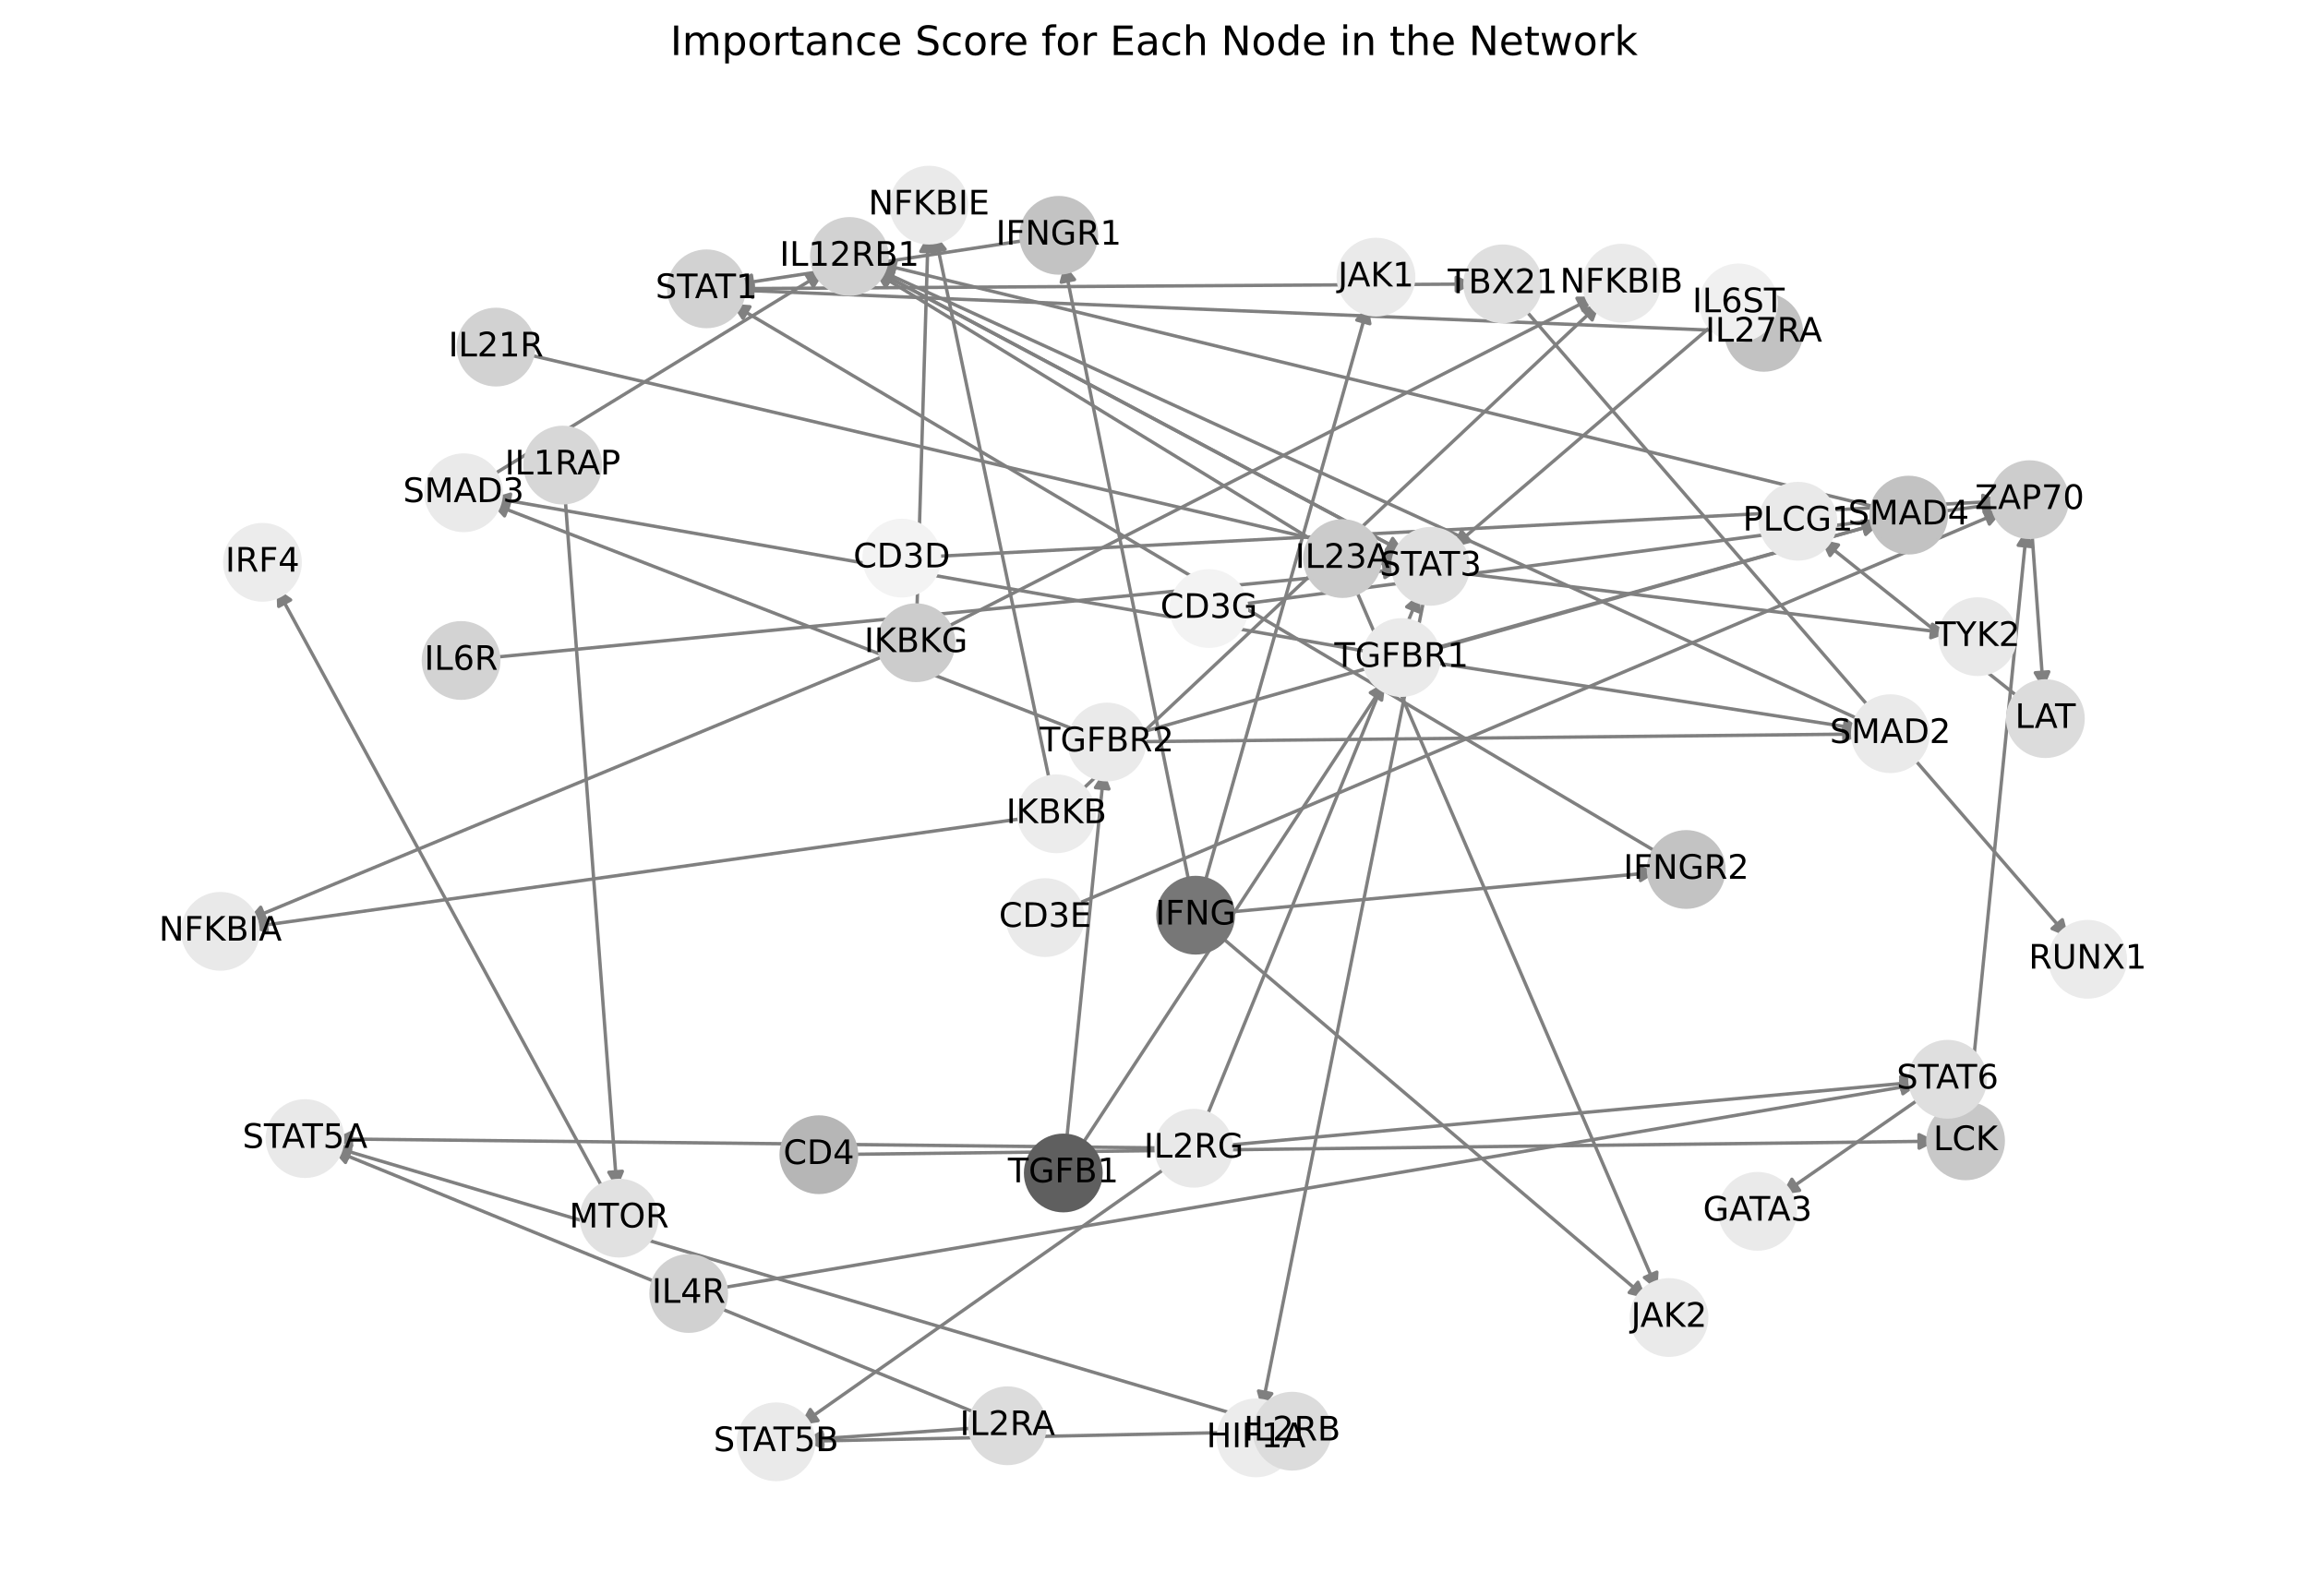<?xml version="1.0" encoding="utf-8" standalone="no"?>
<!DOCTYPE svg PUBLIC "-//W3C//DTD SVG 1.1//EN"
  "http://www.w3.org/Graphics/SVG/1.1/DTD/svg11.dtd">
<!-- Created with matplotlib (https://matplotlib.org/) -->
<svg height="473.038pt" version="1.1" viewBox="0 0 684 473.038" width="684pt" xmlns="http://www.w3.org/2000/svg" xmlns:xlink="http://www.w3.org/1999/xlink">
 <defs>
  <style type="text/css">*{stroke-linecap:butt;stroke-linejoin:round;}</style>
 </defs>
 <g id="figure_1">
  <g id="patch_1">
   <path d="M 0 473.038 
L 684 473.038 
L 684 0 
L 0 0 
z
" style="fill:#ffffff;"/>
  </g>
  <g id="axes_1">
   <g id="patch_2">
    <path clip-path="url(#p7b3ddf09a6)" d="M 602.108 156.744 
Q 603.825 180.555 605.462 203.251 
" style="fill:none;stroke:#808080;stroke-linecap:round;"/>
    <path clip-path="url(#p7b3ddf09a6)" d="M 607.169 199.118 
L 605.462 203.251 
L 603.179 199.405 
L 607.169 199.118 
z
" style="fill:#808080;stroke:#808080;stroke-linecap:round;"/>
   </g>
   <g id="patch_3">
    <path clip-path="url(#p7b3ddf09a6)" d="M 599.395 207.601 
Q 569.498 183.749 540.475 160.595 
" style="fill:none;stroke:#808080;stroke-linecap:round;"/>
    <path clip-path="url(#p7b3ddf09a6)" d="M 542.355 164.653 
L 540.475 160.595 
L 544.849 161.526 
L 542.355 164.653 
z
" style="fill:#808080;stroke:#808080;stroke-linecap:round;"/>
   </g>
   <g id="patch_4">
    <path clip-path="url(#p7b3ddf09a6)" d="M 251.332 342.152 
Q 412.593 340.2 572.736 338.262 
" style="fill:none;stroke:#808080;stroke-linecap:round;"/>
    <path clip-path="url(#p7b3ddf09a6)" d="M 568.712 336.311 
L 572.736 338.262 
L 568.76 340.31 
L 568.712 336.311 
z
" style="fill:#808080;stroke:#808080;stroke-linecap:round;"/>
   </g>
   <g id="patch_5">
    <path clip-path="url(#p7b3ddf09a6)" d="M 583.373 329.528 
Q 591.999 243.125 600.514 157.835 
" style="fill:none;stroke:#808080;stroke-linecap:round;"/>
    <path clip-path="url(#p7b3ddf09a6)" d="M 598.126 161.616 
L 600.514 157.835 
L 602.106 162.014 
L 598.126 161.616 
z
" style="fill:#808080;stroke:#808080;stroke-linecap:round;"/>
   </g>
   <g id="patch_6">
    <path clip-path="url(#p7b3ddf09a6)" d="M 352.631 262.773 
Q 334.049 170.506 315.688 79.334 
" style="fill:none;stroke:#808080;stroke-linecap:round;"/>
    <path clip-path="url(#p7b3ddf09a6)" d="M 314.517 83.65 
L 315.688 79.334 
L 318.439 82.861 
L 314.517 83.65 
z
" style="fill:#808080;stroke:#808080;stroke-linecap:round;"/>
   </g>
   <g id="patch_7">
    <path clip-path="url(#p7b3ddf09a6)" d="M 362.961 270.459 
Q 427.026 264.489 489.977 258.622 
" style="fill:none;stroke:#808080;stroke-linecap:round;"/>
    <path clip-path="url(#p7b3ddf09a6)" d="M 485.809 257.002 
L 489.977 258.622 
L 486.18 260.985 
L 485.809 257.002 
z
" style="fill:#808080;stroke:#808080;stroke-linecap:round;"/>
   </g>
   <g id="patch_8">
    <path clip-path="url(#p7b3ddf09a6)" d="M 356.695 262.932 
Q 381.062 176.705 405.124 91.554 
" style="fill:none;stroke:#808080;stroke-linecap:round;"/>
    <path clip-path="url(#p7b3ddf09a6)" d="M 402.112 94.859 
L 405.124 91.554 
L 405.961 95.947 
L 402.112 94.859 
z
" style="fill:#808080;stroke:#808080;stroke-linecap:round;"/>
   </g>
   <g id="patch_9">
    <path clip-path="url(#p7b3ddf09a6)" d="M 360.94 276.873 
Q 424.485 330.888 487.179 384.179 
" style="fill:none;stroke:#808080;stroke-linecap:round;"/>
    <path clip-path="url(#p7b3ddf09a6)" d="M 485.426 380.064 
L 487.179 384.179 
L 482.836 383.112 
L 485.426 380.064 
z
" style="fill:#808080;stroke:#808080;stroke-linecap:round;"/>
   </g>
   <g id="patch_10">
    <path clip-path="url(#p7b3ddf09a6)" d="M 218.03 85.557 
Q 327.356 84.873 435.564 84.196 
" style="fill:none;stroke:#808080;stroke-linecap:round;"/>
    <path clip-path="url(#p7b3ddf09a6)" d="M 431.552 82.221 
L 435.564 84.196 
L 431.577 86.221 
L 431.552 82.221 
z
" style="fill:#808080;stroke:#808080;stroke-linecap:round;"/>
   </g>
   <g id="patch_11">
    <path clip-path="url(#p7b3ddf09a6)" d="M 570.076 324.839 
Q 549.027 339.469 528.896 353.46 
" style="fill:none;stroke:#808080;stroke-linecap:round;"/>
    <path clip-path="url(#p7b3ddf09a6)" d="M 533.322 352.82 
L 528.896 353.46 
L 531.04 349.535 
L 533.322 352.82 
z
" style="fill:#808080;stroke:#808080;stroke-linecap:round;"/>
   </g>
   <g id="patch_12">
    <path clip-path="url(#p7b3ddf09a6)" d="M 422.249 176.351 
Q 398.091 297.024 374.153 416.602 
" style="fill:none;stroke:#808080;stroke-linecap:round;"/>
    <path clip-path="url(#p7b3ddf09a6)" d="M 376.899 413.072 
L 374.153 416.602 
L 372.977 412.287 
L 376.899 413.072 
z
" style="fill:#808080;stroke:#808080;stroke-linecap:round;"/>
   </g>
   <g id="patch_13">
    <path clip-path="url(#p7b3ddf09a6)" d="M 416.305 163.779 
Q 337.844 121.933 260.37 80.613 
" style="fill:none;stroke:#808080;stroke-linecap:round;"/>
    <path clip-path="url(#p7b3ddf09a6)" d="M 262.958 84.26 
L 260.37 80.613 
L 264.84 80.731 
L 262.958 84.26 
z
" style="fill:#808080;stroke:#808080;stroke-linecap:round;"/>
   </g>
   <g id="patch_14">
    <path clip-path="url(#p7b3ddf09a6)" d="M 179.333 353.445 
Q 130.626 263.864 82.454 175.265 
" style="fill:none;stroke:#808080;stroke-linecap:round;"/>
    <path clip-path="url(#p7b3ddf09a6)" d="M 82.608 179.734 
L 82.454 175.265 
L 86.122 177.823 
L 82.608 179.734 
z
" style="fill:#808080;stroke:#808080;stroke-linecap:round;"/>
   </g>
   <g id="patch_15">
    <path clip-path="url(#p7b3ddf09a6)" d="M 451.012 90.681 
Q 532.019 184.235 612.295 276.944 
" style="fill:none;stroke:#808080;stroke-linecap:round;"/>
    <path clip-path="url(#p7b3ddf09a6)" d="M 611.189 272.611 
L 612.295 276.944 
L 608.165 275.23 
L 611.189 272.611 
z
" style="fill:#808080;stroke:#808080;stroke-linecap:round;"/>
   </g>
   <g id="patch_16">
    <path clip-path="url(#p7b3ddf09a6)" d="M 319.874 340.427 
Q 365.235 271.28 409.983 203.067 
" style="fill:none;stroke:#808080;stroke-linecap:round;"/>
    <path clip-path="url(#p7b3ddf09a6)" d="M 406.116 205.315 
L 409.983 203.067 
L 409.461 207.509 
L 406.116 205.315 
z
" style="fill:#808080;stroke:#808080;stroke-linecap:round;"/>
   </g>
   <g id="patch_17">
    <path clip-path="url(#p7b3ddf09a6)" d="M 315.994 339.052 
Q 321.578 283.804 327.05 229.668 
" style="fill:none;stroke:#808080;stroke-linecap:round;"/>
    <path clip-path="url(#p7b3ddf09a6)" d="M 324.658 233.447 
L 327.05 229.668 
L 328.638 233.849 
L 324.658 233.447 
z
" style="fill:#808080;stroke:#808080;stroke-linecap:round;"/>
   </g>
   <g id="patch_18">
    <path clip-path="url(#p7b3ddf09a6)" d="M 514.055 98.15 
Q 366.039 92.059 219.14 86.013 
" style="fill:none;stroke:#808080;stroke-linecap:round;"/>
    <path clip-path="url(#p7b3ddf09a6)" d="M 223.054 88.176 
L 219.14 86.013 
L 223.219 84.18 
L 223.054 88.176 
z
" style="fill:#808080;stroke:#808080;stroke-linecap:round;"/>
   </g>
   <g id="patch_19">
    <path clip-path="url(#p7b3ddf09a6)" d="M 401.293 173.51 
Q 446.25 278.033 490.766 381.529 
" style="fill:none;stroke:#808080;stroke-linecap:round;"/>
    <path clip-path="url(#p7b3ddf09a6)" d="M 491.022 377.064 
L 490.766 381.529 
L 487.348 378.644 
L 491.022 377.064 
z
" style="fill:#808080;stroke:#808080;stroke-linecap:round;"/>
   </g>
   <g id="patch_20">
    <path clip-path="url(#p7b3ddf09a6)" d="M 406.469 166.614 
Q 491.993 177.132 576.408 187.514 
" style="fill:none;stroke:#808080;stroke-linecap:round;"/>
    <path clip-path="url(#p7b3ddf09a6)" d="M 572.682 185.04 
L 576.408 187.514 
L 572.194 189.01 
L 572.682 185.04 
z
" style="fill:#808080;stroke:#808080;stroke-linecap:round;"/>
   </g>
   <g id="patch_21">
    <path clip-path="url(#p7b3ddf09a6)" d="M 390.49 161.033 
Q 324.806 120.784 260.076 81.118 
" style="fill:none;stroke:#808080;stroke-linecap:round;"/>
    <path clip-path="url(#p7b3ddf09a6)" d="M 262.442 84.914 
L 260.076 81.118 
L 264.531 81.503 
L 262.442 84.914 
z
" style="fill:#808080;stroke:#808080;stroke-linecap:round;"/>
   </g>
   <g id="patch_22">
    <path clip-path="url(#p7b3ddf09a6)" d="M 317.691 268.586 
Q 455.602 210.037 592.484 151.926 
" style="fill:none;stroke:#808080;stroke-linecap:round;"/>
    <path clip-path="url(#p7b3ddf09a6)" d="M 588.02 151.648 
L 592.484 151.926 
L 589.583 155.33 
L 588.02 151.648 
z
" style="fill:#808080;stroke:#808080;stroke-linecap:round;"/>
   </g>
   <g id="patch_23">
    <path clip-path="url(#p7b3ddf09a6)" d="M 366.855 179.233 
Q 479.879 164.238 591.795 149.39 
" style="fill:none;stroke:#808080;stroke-linecap:round;"/>
    <path clip-path="url(#p7b3ddf09a6)" d="M 587.567 147.934 
L 591.795 149.39 
L 588.093 151.899 
L 587.567 147.934 
z
" style="fill:#808080;stroke:#808080;stroke-linecap:round;"/>
   </g>
   <g id="patch_24">
    <path clip-path="url(#p7b3ddf09a6)" d="M 275.906 164.975 
Q 434.371 156.764 591.719 148.611 
" style="fill:none;stroke:#808080;stroke-linecap:round;"/>
    <path clip-path="url(#p7b3ddf09a6)" d="M 587.621 146.82 
L 591.719 148.611 
L 587.828 150.815 
L 587.621 146.82 
z
" style="fill:#808080;stroke:#808080;stroke-linecap:round;"/>
   </g>
   <g id="patch_25">
    <path clip-path="url(#p7b3ddf09a6)" d="M 319.395 235.282 
Q 396.809 162.57 473.409 90.624 
" style="fill:none;stroke:#808080;stroke-linecap:round;"/>
    <path clip-path="url(#p7b3ddf09a6)" d="M 469.124 91.905 
L 473.409 90.624 
L 471.862 94.82 
L 469.124 91.905 
z
" style="fill:#808080;stroke:#808080;stroke-linecap:round;"/>
   </g>
   <g id="patch_26">
    <path clip-path="url(#p7b3ddf09a6)" d="M 304.503 242.418 
Q 189.191 258.63 74.986 274.686 
" style="fill:none;stroke:#808080;stroke-linecap:round;"/>
    <path clip-path="url(#p7b3ddf09a6)" d="M 79.226 276.109 
L 74.986 274.686 
L 78.669 272.148 
L 79.226 276.109 
z
" style="fill:#808080;stroke:#808080;stroke-linecap:round;"/>
   </g>
   <g id="patch_27">
    <path clip-path="url(#p7b3ddf09a6)" d="M 311.307 232.736 
Q 294.196 151.009 277.314 70.376 
" style="fill:none;stroke:#808080;stroke-linecap:round;"/>
    <path clip-path="url(#p7b3ddf09a6)" d="M 276.176 74.701 
L 277.314 70.376 
L 280.091 73.881 
L 276.176 74.701 
z
" style="fill:#808080;stroke:#808080;stroke-linecap:round;"/>
   </g>
   <g id="patch_28">
    <path clip-path="url(#p7b3ddf09a6)" d="M 279.173 186.57 
Q 375.997 137.216 471.824 88.371 
" style="fill:none;stroke:#808080;stroke-linecap:round;"/>
    <path clip-path="url(#p7b3ddf09a6)" d="M 467.352 88.405 
L 471.824 88.371 
L 469.168 91.969 
L 467.352 88.405 
z
" style="fill:#808080;stroke:#808080;stroke-linecap:round;"/>
   </g>
   <g id="patch_29">
    <path clip-path="url(#p7b3ddf09a6)" d="M 263.456 193.823 
Q 168.38 233.275 74.336 272.3 
" style="fill:none;stroke:#808080;stroke-linecap:round;"/>
    <path clip-path="url(#p7b3ddf09a6)" d="M 78.797 272.614 
L 74.336 272.3 
L 77.264 268.919 
L 78.797 272.614 
z
" style="fill:#808080;stroke:#808080;stroke-linecap:round;"/>
   </g>
   <g id="patch_30">
    <path clip-path="url(#p7b3ddf09a6)" d="M 271.713 181.847 
Q 273.383 125.654 275.02 70.578 
" style="fill:none;stroke:#808080;stroke-linecap:round;"/>
    <path clip-path="url(#p7b3ddf09a6)" d="M 272.902 74.517 
L 275.02 70.578 
L 276.9 74.635 
L 272.902 74.517 
z
" style="fill:#808080;stroke:#808080;stroke-linecap:round;"/>
   </g>
   <g id="patch_31">
    <path clip-path="url(#p7b3ddf09a6)" d="M 305.198 71.048 
Q 261.564 77.679 219.036 84.143 
" style="fill:none;stroke:#808080;stroke-linecap:round;"/>
    <path clip-path="url(#p7b3ddf09a6)" d="M 223.291 85.519 
L 219.036 84.143 
L 222.69 81.564 
L 223.291 85.519 
z
" style="fill:#808080;stroke:#808080;stroke-linecap:round;"/>
   </g>
   <g id="patch_32">
    <path clip-path="url(#p7b3ddf09a6)" d="M 492.267 253.299 
Q 354.543 171.663 217.781 90.597 
" style="fill:none;stroke:#808080;stroke-linecap:round;"/>
    <path clip-path="url(#p7b3ddf09a6)" d="M 220.202 94.357 
L 217.781 90.597 
L 222.242 90.916 
L 220.202 94.357 
z
" style="fill:#808080;stroke:#808080;stroke-linecap:round;"/>
   </g>
   <g id="patch_33">
    <path clip-path="url(#p7b3ddf09a6)" d="M 212.633 381.939 
Q 390.643 351.644 567.55 321.537 
" style="fill:none;stroke:#808080;stroke-linecap:round;"/>
    <path clip-path="url(#p7b3ddf09a6)" d="M 563.271 320.236 
L 567.55 321.537 
L 563.942 324.179 
L 563.271 320.236 
z
" style="fill:#808080;stroke:#808080;stroke-linecap:round;"/>
   </g>
   <g id="patch_34">
    <path clip-path="url(#p7b3ddf09a6)" d="M 362.422 339.554 
Q 465.494 330.12 567.453 320.787 
" style="fill:none;stroke:#808080;stroke-linecap:round;"/>
    <path clip-path="url(#p7b3ddf09a6)" d="M 563.287 319.16 
L 567.453 320.787 
L 563.652 323.144 
L 563.287 319.16 
z
" style="fill:#808080;stroke:#808080;stroke-linecap:round;"/>
   </g>
   <g id="patch_35">
    <path clip-path="url(#p7b3ddf09a6)" d="M 345.134 340.25 
Q 222.092 338.911 100.169 337.583 
" style="fill:none;stroke:#808080;stroke-linecap:round;"/>
    <path clip-path="url(#p7b3ddf09a6)" d="M 104.147 339.627 
L 100.169 337.583 
L 104.19 335.627 
L 104.147 339.627 
z
" style="fill:#808080;stroke:#808080;stroke-linecap:round;"/>
   </g>
   <g id="patch_36">
    <path clip-path="url(#p7b3ddf09a6)" d="M 346.712 345.323 
Q 291.904 383.847 238.01 421.729 
" style="fill:none;stroke:#808080;stroke-linecap:round;"/>
    <path clip-path="url(#p7b3ddf09a6)" d="M 242.432 421.065 
L 238.01 421.729 
L 240.132 417.792 
L 242.432 421.065 
z
" style="fill:#808080;stroke:#808080;stroke-linecap:round;"/>
   </g>
   <g id="patch_37">
    <path clip-path="url(#p7b3ddf09a6)" d="M 357.057 332.324 
Q 388.871 254.102 420.265 176.915 
" style="fill:none;stroke:#808080;stroke-linecap:round;"/>
    <path clip-path="url(#p7b3ddf09a6)" d="M 416.905 179.866 
L 420.265 176.915 
L 420.61 181.373 
L 416.905 179.866 
z
" style="fill:#808080;stroke:#808080;stroke-linecap:round;"/>
   </g>
   <g id="patch_38">
    <path clip-path="url(#p7b3ddf09a6)" d="M 290.551 419.321 
Q 194.482 380.038 99.447 341.178 
" style="fill:none;stroke:#808080;stroke-linecap:round;"/>
    <path clip-path="url(#p7b3ddf09a6)" d="M 102.392 344.544 
L 99.447 341.178 
L 103.906 340.841 
L 102.392 344.544 
z
" style="fill:#808080;stroke:#808080;stroke-linecap:round;"/>
   </g>
   <g id="patch_39">
    <path clip-path="url(#p7b3ddf09a6)" d="M 289.925 423.197 
Q 264.289 424.975 239.768 426.674 
" style="fill:none;stroke:#808080;stroke-linecap:round;"/>
    <path clip-path="url(#p7b3ddf09a6)" d="M 243.897 428.393 
L 239.768 426.674 
L 243.62 424.403 
L 243.897 428.393 
z
" style="fill:#808080;stroke:#808080;stroke-linecap:round;"/>
   </g>
   <g id="patch_40">
    <path clip-path="url(#p7b3ddf09a6)" d="M 374.64 421.743 
Q 236.67 380.841 99.772 340.257 
" style="fill:none;stroke:#808080;stroke-linecap:round;"/>
    <path clip-path="url(#p7b3ddf09a6)" d="M 103.039 343.312 
L 99.772 340.257 
L 104.176 339.477 
L 103.039 343.312 
z
" style="fill:#808080;stroke:#808080;stroke-linecap:round;"/>
   </g>
   <g id="patch_41">
    <path clip-path="url(#p7b3ddf09a6)" d="M 374.29 424.384 
Q 306.481 425.778 239.79 427.15 
" style="fill:none;stroke:#808080;stroke-linecap:round;"/>
    <path clip-path="url(#p7b3ddf09a6)" d="M 243.83 429.067 
L 239.79 427.15 
L 243.748 425.068 
L 243.83 429.067 
z
" style="fill:#808080;stroke:#808080;stroke-linecap:round;"/>
   </g>
   <g id="patch_42">
    <path clip-path="url(#p7b3ddf09a6)" d="M 167.406 146.487 
Q 175.114 249.453 182.739 351.304 
" style="fill:none;stroke:#808080;stroke-linecap:round;"/>
    <path clip-path="url(#p7b3ddf09a6)" d="M 184.435 347.166 
L 182.739 351.304 
L 180.446 347.464 
L 184.435 347.166 
z
" style="fill:#808080;stroke:#808080;stroke-linecap:round;"/>
   </g>
   <g id="patch_43">
    <path clip-path="url(#p7b3ddf09a6)" d="M 155.415 104.856 
Q 285.468 135.367 414.432 165.623 
" style="fill:none;stroke:#808080;stroke-linecap:round;"/>
    <path clip-path="url(#p7b3ddf09a6)" d="M 410.995 162.762 
L 414.432 165.623 
L 410.081 166.657 
L 410.995 162.762 
z
" style="fill:#808080;stroke:#808080;stroke-linecap:round;"/>
   </g>
   <g id="patch_44">
    <path clip-path="url(#p7b3ddf09a6)" d="M 145.273 194.931 
Q 280.301 181.812 414.217 168.801 
" style="fill:none;stroke:#808080;stroke-linecap:round;"/>
    <path clip-path="url(#p7b3ddf09a6)" d="M 410.042 167.198 
L 414.217 168.801 
L 410.429 171.179 
L 410.042 167.198 
z
" style="fill:#808080;stroke:#808080;stroke-linecap:round;"/>
   </g>
   <g id="patch_45">
    <path clip-path="url(#p7b3ddf09a6)" d="M 508.633 95.414 
Q 469.582 128.82 431.381 161.498 
" style="fill:none;stroke:#808080;stroke-linecap:round;"/>
    <path clip-path="url(#p7b3ddf09a6)" d="M 435.721 160.418 
L 431.381 161.498 
L 433.12 157.378 
L 435.721 160.418 
z
" style="fill:#808080;stroke:#808080;stroke-linecap:round;"/>
   </g>
   <g id="patch_46">
    <path clip-path="url(#p7b3ddf09a6)" d="M 259.386 80.088 
Q 337.847 121.935 415.321 163.254 
" style="fill:none;stroke:#808080;stroke-linecap:round;"/>
    <path clip-path="url(#p7b3ddf09a6)" d="M 412.733 159.607 
L 415.321 163.254 
L 410.851 163.137 
L 412.733 159.607 
z
" style="fill:#808080;stroke:#808080;stroke-linecap:round;"/>
   </g>
   <g id="patch_47">
    <path clip-path="url(#p7b3ddf09a6)" d="M 423.901 196.224 
Q 487.782 206.177 550.557 215.958 
" style="fill:none;stroke:#808080;stroke-linecap:round;"/>
    <path clip-path="url(#p7b3ddf09a6)" d="M 546.913 213.366 
L 550.557 215.958 
L 546.297 217.318 
L 546.913 213.366 
z
" style="fill:#808080;stroke:#808080;stroke-linecap:round;"/>
   </g>
   <g id="patch_48">
    <path clip-path="url(#p7b3ddf09a6)" d="M 406.817 193.392 
Q 276.373 170.473 147.029 147.746 
" style="fill:none;stroke:#808080;stroke-linecap:round;"/>
    <path clip-path="url(#p7b3ddf09a6)" d="M 150.622 150.408 
L 147.029 147.746 
L 151.315 146.469 
L 150.622 150.408 
z
" style="fill:#808080;stroke:#808080;stroke-linecap:round;"/>
   </g>
   <g id="patch_49">
    <path clip-path="url(#p7b3ddf09a6)" d="M 423.68 192.55 
Q 490.491 173.787 556.225 155.326 
" style="fill:none;stroke:#808080;stroke-linecap:round;"/>
    <path clip-path="url(#p7b3ddf09a6)" d="M 551.833 154.482 
L 556.225 155.326 
L 552.915 158.333 
L 551.833 154.482 
z
" style="fill:#808080;stroke:#808080;stroke-linecap:round;"/>
   </g>
   <g id="patch_50">
    <path clip-path="url(#p7b3ddf09a6)" d="M 336.696 219.845 
Q 444.128 218.7 550.442 217.567 
" style="fill:none;stroke:#808080;stroke-linecap:round;"/>
    <path clip-path="url(#p7b3ddf09a6)" d="M 546.421 215.61 
L 550.442 217.567 
L 546.463 219.61 
L 546.421 215.61 
z
" style="fill:#808080;stroke:#808080;stroke-linecap:round;"/>
   </g>
   <g id="patch_51">
    <path clip-path="url(#p7b3ddf09a6)" d="M 319.962 216.809 
Q 232.717 182.996 146.516 149.588 
" style="fill:none;stroke:#808080;stroke-linecap:round;"/>
    <path clip-path="url(#p7b3ddf09a6)" d="M 149.522 152.898 
L 146.516 149.588 
L 150.968 149.169 
L 149.522 152.898 
z
" style="fill:#808080;stroke:#808080;stroke-linecap:round;"/>
   </g>
   <g id="patch_52">
    <path clip-path="url(#p7b3ddf09a6)" d="M 336.369 217.578 
Q 446.84 186.309 556.235 155.344 
" style="fill:none;stroke:#808080;stroke-linecap:round;"/>
    <path clip-path="url(#p7b3ddf09a6)" d="M 551.842 154.509 
L 556.235 155.344 
L 552.931 158.358 
L 551.842 154.509 
z
" style="fill:#808080;stroke:#808080;stroke-linecap:round;"/>
   </g>
   <g id="patch_53">
    <path clip-path="url(#p7b3ddf09a6)" d="M 552.347 213.853 
Q 405.981 146.738 260.632 80.088 
" style="fill:none;stroke:#808080;stroke-linecap:round;"/>
    <path clip-path="url(#p7b3ddf09a6)" d="M 263.434 83.573 
L 260.632 80.088 
L 265.102 79.937 
L 263.434 83.573 
z
" style="fill:#808080;stroke:#808080;stroke-linecap:round;"/>
   </g>
   <g id="patch_54">
    <path clip-path="url(#p7b3ddf09a6)" d="M 144.785 141.529 
Q 194.57 111.033 243.402 81.12 
" style="fill:none;stroke:#808080;stroke-linecap:round;"/>
    <path clip-path="url(#p7b3ddf09a6)" d="M 238.947 81.504 
L 243.402 81.12 
L 241.036 84.915 
L 238.947 81.504 
z
" style="fill:#808080;stroke:#808080;stroke-linecap:round;"/>
   </g>
   <g id="patch_55">
    <path clip-path="url(#p7b3ddf09a6)" d="M 557.225 150.626 
Q 408.691 114.347 261.242 78.332 
" style="fill:none;stroke:#808080;stroke-linecap:round;"/>
    <path clip-path="url(#p7b3ddf09a6)" d="M 264.653 81.224 
L 261.242 78.332 
L 265.602 77.338 
L 264.653 81.224 
z
" style="fill:#808080;stroke:#808080;stroke-linecap:round;"/>
   </g>
   <g id="PathCollection_1">
    <defs>
     <path d="M 0 11.18 
C 2.965 11.18 5.809 10.002 7.906 7.906 
C 10.002 5.809 11.18 2.965 11.18 -0 
C 11.18 -2.965 10.002 -5.809 7.906 -7.906 
C 5.809 -10.002 2.965 -11.18 0 -11.18 
C -2.965 -11.18 -5.809 -10.002 -7.906 -7.906 
C -10.002 -5.809 -11.18 -2.965 -11.18 0 
C -11.18 2.965 -10.002 5.809 -7.906 7.906 
C -5.809 10.002 -2.965 11.18 0 11.18 
z
" id="C0_0_813f9f0e02"/>
    </defs>
    <g clip-path="url(#p7b3ddf09a6)">
     <use style="fill:#cdcdcd;stroke:#cdcdcd;" x="601.485" xlink:href="#C0_0_813f9f0e02" y="148.104"/>
    </g>
    <g clip-path="url(#p7b3ddf09a6)">
     <use style="fill:#dcdcdc;stroke:#dcdcdc;" x="606.165" xlink:href="#C0_0_813f9f0e02" y="213.002"/>
    </g>
    <g clip-path="url(#p7b3ddf09a6)">
     <use style="fill:#e9e9e9;stroke:#e9e9e9;" x="532.83" xlink:href="#C0_0_813f9f0e02" y="154.496"/>
    </g>
    <g clip-path="url(#p7b3ddf09a6)">
     <use style="fill:#b6b6b6;stroke:#b6b6b6;" x="242.675" xlink:href="#C0_0_813f9f0e02" y="342.257"/>
    </g>
    <g clip-path="url(#p7b3ddf09a6)">
     <use style="fill:#c8c8c8;stroke:#c8c8c8;" x="582.513" xlink:href="#C0_0_813f9f0e02" y="338.144"/>
    </g>
    <g clip-path="url(#p7b3ddf09a6)">
     <use style="fill:#777777;stroke:#777777;" x="354.341" xlink:href="#C0_0_813f9f0e02" y="271.263"/>
    </g>
    <g clip-path="url(#p7b3ddf09a6)">
     <use style="fill:#d2d2d2;stroke:#d2d2d2;" x="209.371" xlink:href="#C0_0_813f9f0e02" y="85.611"/>
    </g>
    <g clip-path="url(#p7b3ddf09a6)">
     <use style="fill:#dfdfdf;stroke:#dfdfdf;" x="577.188" xlink:href="#C0_0_813f9f0e02" y="319.896"/>
    </g>
    <g clip-path="url(#p7b3ddf09a6)">
     <use style="fill:#e0e0e0;stroke:#e0e0e0;" x="423.949" xlink:href="#C0_0_813f9f0e02" y="167.856"/>
    </g>
    <g clip-path="url(#p7b3ddf09a6)">
     <use style="fill:#e1e1e1;stroke:#e1e1e1;" x="183.469" xlink:href="#C0_0_813f9f0e02" y="361.052"/>
    </g>
    <g clip-path="url(#p7b3ddf09a6)">
     <use style="fill:#ececec;stroke:#ececec;" x="77.784" xlink:href="#C0_0_813f9f0e02" y="166.676"/>
    </g>
    <g clip-path="url(#p7b3ddf09a6)">
     <use style="fill:#dfdfdf;stroke:#dfdfdf;" x="445.343" xlink:href="#C0_0_813f9f0e02" y="84.135"/>
    </g>
    <g clip-path="url(#p7b3ddf09a6)">
     <use style="fill:#ebebeb;stroke:#ebebeb;" x="618.694" xlink:href="#C0_0_813f9f0e02" y="284.335"/>
    </g>
    <g clip-path="url(#p7b3ddf09a6)">
     <use style="fill:#eaeaea;stroke:#eaeaea;" x="520.869" xlink:href="#C0_0_813f9f0e02" y="359.039"/>
    </g>
    <g clip-path="url(#p7b3ddf09a6)">
     <use style="fill:#5f5f5f;stroke:#5f5f5f;" x="315.122" xlink:href="#C0_0_813f9f0e02" y="347.67"/>
    </g>
    <g clip-path="url(#p7b3ddf09a6)">
     <use style="fill:#c2c2c2;stroke:#c2c2c2;" x="522.704" xlink:href="#C0_0_813f9f0e02" y="98.506"/>
    </g>
    <g clip-path="url(#p7b3ddf09a6)">
     <use style="fill:#cbcbcb;stroke:#cbcbcb;" x="397.872" xlink:href="#C0_0_813f9f0e02" y="165.557"/>
    </g>
    <g clip-path="url(#p7b3ddf09a6)">
     <use style="fill:#eaeaea;stroke:#eaeaea;" x="309.718" xlink:href="#C0_0_813f9f0e02" y="271.971"/>
    </g>
    <g clip-path="url(#p7b3ddf09a6)">
     <use style="fill:#f3f3f3;stroke:#f3f3f3;" x="358.271" xlink:href="#C0_0_813f9f0e02" y="180.372"/>
    </g>
    <g clip-path="url(#p7b3ddf09a6)">
     <use style="fill:#f3f3f3;stroke:#f3f3f3;" x="267.259" xlink:href="#C0_0_813f9f0e02" y="165.423"/>
    </g>
    <g clip-path="url(#p7b3ddf09a6)">
     <use style="fill:#ececec;stroke:#ececec;" x="372.234" xlink:href="#C0_0_813f9f0e02" y="426.188"/>
    </g>
    <g clip-path="url(#p7b3ddf09a6)">
     <use style="fill:#eaeaea;stroke:#eaeaea;" x="494.63" xlink:href="#C0_0_813f9f0e02" y="390.513"/>
    </g>
    <g clip-path="url(#p7b3ddf09a6)">
     <use style="fill:#e9e9e9;stroke:#e9e9e9;" x="586.111" xlink:href="#C0_0_813f9f0e02" y="188.707"/>
    </g>
    <g clip-path="url(#p7b3ddf09a6)">
     <use style="fill:#eaeaea;stroke:#eaeaea;" x="480.535" xlink:href="#C0_0_813f9f0e02" y="83.93"/>
    </g>
    <g clip-path="url(#p7b3ddf09a6)">
     <use style="fill:#e9e9e9;stroke:#e9e9e9;" x="65.306" xlink:href="#C0_0_813f9f0e02" y="276.047"/>
    </g>
    <g clip-path="url(#p7b3ddf09a6)">
     <use style="fill:#eaeaea;stroke:#eaeaea;" x="275.31" xlink:href="#C0_0_813f9f0e02" y="60.805"/>
    </g>
    <g clip-path="url(#p7b3ddf09a6)">
     <use style="fill:#ececec;stroke:#ececec;" x="313.082" xlink:href="#C0_0_813f9f0e02" y="241.212"/>
    </g>
    <g clip-path="url(#p7b3ddf09a6)">
     <use style="fill:#cccccc;stroke:#cccccc;" x="271.456" xlink:href="#C0_0_813f9f0e02" y="190.503"/>
    </g>
    <g clip-path="url(#p7b3ddf09a6)">
     <use style="fill:#c3c3c3;stroke:#c3c3c3;" x="313.757" xlink:href="#C0_0_813f9f0e02" y="69.747"/>
    </g>
    <g clip-path="url(#p7b3ddf09a6)">
     <use style="fill:#c3c3c3;stroke:#c3c3c3;" x="499.717" xlink:href="#C0_0_813f9f0e02" y="257.714"/>
    </g>
    <g clip-path="url(#p7b3ddf09a6)">
     <use style="fill:#d1d1d1;stroke:#d1d1d1;" x="204.097" xlink:href="#C0_0_813f9f0e02" y="383.392"/>
    </g>
    <g clip-path="url(#p7b3ddf09a6)">
     <use style="fill:#e9e9e9;stroke:#e9e9e9;" x="353.795" xlink:href="#C0_0_813f9f0e02" y="340.344"/>
    </g>
    <g clip-path="url(#p7b3ddf09a6)">
     <use style="fill:#dcdcdc;stroke:#dcdcdc;" x="298.566" xlink:href="#C0_0_813f9f0e02" y="422.598"/>
    </g>
    <g clip-path="url(#p7b3ddf09a6)">
     <use style="fill:#dcdcdc;stroke:#dcdcdc;" x="382.947" xlink:href="#C0_0_813f9f0e02" y="424.206"/>
    </g>
    <g clip-path="url(#p7b3ddf09a6)">
     <use style="fill:#e9e9e9;stroke:#e9e9e9;" x="90.395" xlink:href="#C0_0_813f9f0e02" y="337.477"/>
    </g>
    <g clip-path="url(#p7b3ddf09a6)">
     <use style="fill:#eaeaea;stroke:#eaeaea;" x="230.011" xlink:href="#C0_0_813f9f0e02" y="427.351"/>
    </g>
    <g clip-path="url(#p7b3ddf09a6)">
     <use style="fill:#d7d7d7;stroke:#d7d7d7;" x="166.76" xlink:href="#C0_0_813f9f0e02" y="137.853"/>
    </g>
    <g clip-path="url(#p7b3ddf09a6)">
     <use style="fill:#d2d2d2;stroke:#d2d2d2;" x="146.984" xlink:href="#C0_0_813f9f0e02" y="102.878"/>
    </g>
    <g clip-path="url(#p7b3ddf09a6)">
     <use style="fill:#d3d3d3;stroke:#d3d3d3;" x="136.65" xlink:href="#C0_0_813f9f0e02" y="195.768"/>
    </g>
    <g clip-path="url(#p7b3ddf09a6)">
     <use style="fill:#f0f0f0;stroke:#f0f0f0;" x="515.214" xlink:href="#C0_0_813f9f0e02" y="89.784"/>
    </g>
    <g clip-path="url(#p7b3ddf09a6)">
     <use style="fill:#d2d2d2;stroke:#d2d2d2;" x="251.742" xlink:href="#C0_0_813f9f0e02" y="76.012"/>
    </g>
    <g clip-path="url(#p7b3ddf09a6)">
     <use style="fill:#eaeaea;stroke:#eaeaea;" x="415.346" xlink:href="#C0_0_813f9f0e02" y="194.891"/>
    </g>
    <g clip-path="url(#p7b3ddf09a6)">
     <use style="fill:#eaeaea;stroke:#eaeaea;" x="328.034" xlink:href="#C0_0_813f9f0e02" y="219.937"/>
    </g>
    <g clip-path="url(#p7b3ddf09a6)">
     <use style="fill:#eaeaea;stroke:#eaeaea;" x="560.219" xlink:href="#C0_0_813f9f0e02" y="217.463"/>
    </g>
    <g clip-path="url(#p7b3ddf09a6)">
     <use style="fill:#eaeaea;stroke:#eaeaea;" x="137.397" xlink:href="#C0_0_813f9f0e02" y="146.054"/>
    </g>
    <g clip-path="url(#p7b3ddf09a6)">
     <use style="fill:#c2c2c2;stroke:#c2c2c2;" x="565.641" xlink:href="#C0_0_813f9f0e02" y="152.682"/>
    </g>
    <g clip-path="url(#p7b3ddf09a6)">
     <use style="fill:#eaeaea;stroke:#eaeaea;" x="407.783" xlink:href="#C0_0_813f9f0e02" y="82.144"/>
    </g>
   </g>
   <g id="text_1">
    <g clip-path="url(#p7b3ddf09a6)">
     <!-- ZAP70 -->
     <g transform="translate(585.262 150.864)scale(0.1 -0.1)">
      <defs>
       <path d="M 5.609 72.906 
L 62.891 72.906 
L 62.891 65.375 
L 16.797 8.297 
L 64.016 8.297 
L 64.016 0 
L 4.5 0 
L 4.5 7.516 
L 50.594 64.594 
L 5.609 64.594 
z
" id="DejaVuSans-90"/>
       <path d="M 34.188 63.188 
L 20.797 26.906 
L 47.609 26.906 
z
M 28.609 72.906 
L 39.797 72.906 
L 67.578 0 
L 57.328 0 
L 50.688 18.703 
L 17.828 18.703 
L 11.188 0 
L 0.781 0 
z
" id="DejaVuSans-65"/>
       <path d="M 19.672 64.797 
L 19.672 37.406 
L 32.078 37.406 
Q 38.969 37.406 42.719 40.969 
Q 46.484 44.531 46.484 51.125 
Q 46.484 57.672 42.719 61.234 
Q 38.969 64.797 32.078 64.797 
z
M 9.812 72.906 
L 32.078 72.906 
Q 44.344 72.906 50.609 67.359 
Q 56.891 61.812 56.891 51.125 
Q 56.891 40.328 50.609 34.812 
Q 44.344 29.297 32.078 29.297 
L 19.672 29.297 
L 19.672 0 
L 9.812 0 
z
" id="DejaVuSans-80"/>
       <path d="M 8.203 72.906 
L 55.078 72.906 
L 55.078 68.703 
L 28.609 0 
L 18.312 0 
L 43.219 64.594 
L 8.203 64.594 
z
" id="DejaVuSans-55"/>
       <path d="M 31.781 66.406 
Q 24.172 66.406 20.328 58.906 
Q 16.5 51.422 16.5 36.375 
Q 16.5 21.391 20.328 13.891 
Q 24.172 6.391 31.781 6.391 
Q 39.453 6.391 43.281 13.891 
Q 47.125 21.391 47.125 36.375 
Q 47.125 51.422 43.281 58.906 
Q 39.453 66.406 31.781 66.406 
z
M 31.781 74.219 
Q 44.047 74.219 50.516 64.516 
Q 56.984 54.828 56.984 36.375 
Q 56.984 17.969 50.516 8.266 
Q 44.047 -1.422 31.781 -1.422 
Q 19.531 -1.422 13.062 8.266 
Q 6.594 17.969 6.594 36.375 
Q 6.594 54.828 13.062 64.516 
Q 19.531 74.219 31.781 74.219 
z
" id="DejaVuSans-48"/>
      </defs>
      <use xlink:href="#DejaVuSans-90"/>
      <use x="68.506" xlink:href="#DejaVuSans-65"/>
      <use x="136.914" xlink:href="#DejaVuSans-80"/>
      <use x="197.217" xlink:href="#DejaVuSans-55"/>
      <use x="260.84" xlink:href="#DejaVuSans-48"/>
     </g>
    </g>
   </g>
   <g id="text_2">
    <g clip-path="url(#p7b3ddf09a6)">
     <!-- LAT -->
     <g transform="translate(597.18 215.762)scale(0.1 -0.1)">
      <defs>
       <path d="M 9.812 72.906 
L 19.672 72.906 
L 19.672 8.297 
L 55.172 8.297 
L 55.172 0 
L 9.812 0 
z
" id="DejaVuSans-76"/>
       <path d="M -0.297 72.906 
L 61.375 72.906 
L 61.375 64.594 
L 35.5 64.594 
L 35.5 0 
L 25.594 0 
L 25.594 64.594 
L -0.297 64.594 
z
" id="DejaVuSans-84"/>
      </defs>
      <use xlink:href="#DejaVuSans-76"/>
      <use x="57.963" xlink:href="#DejaVuSans-65"/>
      <use x="118.621" xlink:href="#DejaVuSans-84"/>
     </g>
    </g>
   </g>
   <g id="text_3">
    <g clip-path="url(#p7b3ddf09a6)">
     <!-- PLCG1 -->
     <g transform="translate(516.483 157.255)scale(0.1 -0.1)">
      <defs>
       <path d="M 64.406 67.281 
L 64.406 56.891 
Q 59.422 61.531 53.781 63.812 
Q 48.141 66.109 41.797 66.109 
Q 29.297 66.109 22.656 58.469 
Q 16.016 50.828 16.016 36.375 
Q 16.016 21.969 22.656 14.328 
Q 29.297 6.688 41.797 6.688 
Q 48.141 6.688 53.781 8.984 
Q 59.422 11.281 64.406 15.922 
L 64.406 5.609 
Q 59.234 2.094 53.438 0.328 
Q 47.656 -1.422 41.219 -1.422 
Q 24.656 -1.422 15.125 8.703 
Q 5.609 18.844 5.609 36.375 
Q 5.609 53.953 15.125 64.078 
Q 24.656 74.219 41.219 74.219 
Q 47.75 74.219 53.531 72.484 
Q 59.328 70.75 64.406 67.281 
z
" id="DejaVuSans-67"/>
       <path d="M 59.516 10.406 
L 59.516 29.984 
L 43.406 29.984 
L 43.406 38.094 
L 69.281 38.094 
L 69.281 6.781 
Q 63.578 2.734 56.688 0.656 
Q 49.812 -1.422 42 -1.422 
Q 24.906 -1.422 15.25 8.562 
Q 5.609 18.562 5.609 36.375 
Q 5.609 54.25 15.25 64.234 
Q 24.906 74.219 42 74.219 
Q 49.125 74.219 55.547 72.453 
Q 61.969 70.703 67.391 67.281 
L 67.391 56.781 
Q 61.922 61.422 55.766 63.766 
Q 49.609 66.109 42.828 66.109 
Q 29.438 66.109 22.719 58.641 
Q 16.016 51.172 16.016 36.375 
Q 16.016 21.625 22.719 14.156 
Q 29.438 6.688 42.828 6.688 
Q 48.047 6.688 52.141 7.594 
Q 56.25 8.5 59.516 10.406 
z
" id="DejaVuSans-71"/>
       <path d="M 12.406 8.297 
L 28.516 8.297 
L 28.516 63.922 
L 10.984 60.406 
L 10.984 69.391 
L 28.422 72.906 
L 38.281 72.906 
L 38.281 8.297 
L 54.391 8.297 
L 54.391 0 
L 12.406 0 
z
" id="DejaVuSans-49"/>
      </defs>
      <use xlink:href="#DejaVuSans-80"/>
      <use x="60.303" xlink:href="#DejaVuSans-76"/>
      <use x="116.016" xlink:href="#DejaVuSans-67"/>
      <use x="185.84" xlink:href="#DejaVuSans-71"/>
      <use x="263.33" xlink:href="#DejaVuSans-49"/>
     </g>
    </g>
   </g>
   <g id="text_4">
    <g clip-path="url(#p7b3ddf09a6)">
     <!-- CD4 -->
     <g transform="translate(232.152 345.016)scale(0.1 -0.1)">
      <defs>
       <path d="M 19.672 64.797 
L 19.672 8.109 
L 31.594 8.109 
Q 46.688 8.109 53.688 14.938 
Q 60.688 21.781 60.688 36.531 
Q 60.688 51.172 53.688 57.984 
Q 46.688 64.797 31.594 64.797 
z
M 9.812 72.906 
L 30.078 72.906 
Q 51.266 72.906 61.172 64.094 
Q 71.094 55.281 71.094 36.531 
Q 71.094 17.672 61.125 8.828 
Q 51.172 0 30.078 0 
L 9.812 0 
z
" id="DejaVuSans-68"/>
       <path d="M 37.797 64.312 
L 12.891 25.391 
L 37.797 25.391 
z
M 35.203 72.906 
L 47.609 72.906 
L 47.609 25.391 
L 58.016 25.391 
L 58.016 17.188 
L 47.609 17.188 
L 47.609 0 
L 37.797 0 
L 37.797 17.188 
L 4.891 17.188 
L 4.891 26.703 
z
" id="DejaVuSans-52"/>
      </defs>
      <use xlink:href="#DejaVuSans-67"/>
      <use x="69.824" xlink:href="#DejaVuSans-68"/>
      <use x="146.826" xlink:href="#DejaVuSans-52"/>
     </g>
    </g>
   </g>
   <g id="text_5">
    <g clip-path="url(#p7b3ddf09a6)">
     <!-- LCK -->
     <g transform="translate(572.956 340.903)scale(0.1 -0.1)">
      <defs>
       <path d="M 9.812 72.906 
L 19.672 72.906 
L 19.672 42.094 
L 52.391 72.906 
L 65.094 72.906 
L 28.906 38.922 
L 67.672 0 
L 54.688 0 
L 19.672 35.109 
L 19.672 0 
L 9.812 0 
z
" id="DejaVuSans-75"/>
      </defs>
      <use xlink:href="#DejaVuSans-76"/>
      <use x="55.713" xlink:href="#DejaVuSans-67"/>
      <use x="125.537" xlink:href="#DejaVuSans-75"/>
     </g>
    </g>
   </g>
   <g id="text_6">
    <g clip-path="url(#p7b3ddf09a6)">
     <!-- IFNG -->
     <g transform="translate(342.375 274.022)scale(0.1 -0.1)">
      <defs>
       <path d="M 9.812 72.906 
L 19.672 72.906 
L 19.672 0 
L 9.812 0 
z
" id="DejaVuSans-73"/>
       <path d="M 9.812 72.906 
L 51.703 72.906 
L 51.703 64.594 
L 19.672 64.594 
L 19.672 43.109 
L 48.578 43.109 
L 48.578 34.812 
L 19.672 34.812 
L 19.672 0 
L 9.812 0 
z
" id="DejaVuSans-70"/>
       <path d="M 9.812 72.906 
L 23.094 72.906 
L 55.422 11.922 
L 55.422 72.906 
L 64.984 72.906 
L 64.984 0 
L 51.703 0 
L 19.391 60.984 
L 19.391 0 
L 9.812 0 
z
" id="DejaVuSans-78"/>
      </defs>
      <use xlink:href="#DejaVuSans-73"/>
      <use x="29.492" xlink:href="#DejaVuSans-70"/>
      <use x="87.012" xlink:href="#DejaVuSans-78"/>
      <use x="161.816" xlink:href="#DejaVuSans-71"/>
     </g>
    </g>
   </g>
   <g id="text_7">
    <g clip-path="url(#p7b3ddf09a6)">
     <!-- STAT1 -->
     <g transform="translate(194.262 88.371)scale(0.1 -0.1)">
      <defs>
       <path d="M 53.516 70.516 
L 53.516 60.891 
Q 47.906 63.578 42.922 64.891 
Q 37.938 66.219 33.297 66.219 
Q 25.25 66.219 20.875 63.094 
Q 16.5 59.969 16.5 54.203 
Q 16.5 49.359 19.406 46.891 
Q 22.312 44.438 30.422 42.922 
L 36.375 41.703 
Q 47.406 39.594 52.656 34.297 
Q 57.906 29 57.906 20.125 
Q 57.906 9.516 50.797 4.047 
Q 43.703 -1.422 29.984 -1.422 
Q 24.812 -1.422 18.969 -0.25 
Q 13.141 0.922 6.891 3.219 
L 6.891 13.375 
Q 12.891 10.016 18.656 8.297 
Q 24.422 6.594 29.984 6.594 
Q 38.422 6.594 43.016 9.906 
Q 47.609 13.234 47.609 19.391 
Q 47.609 24.75 44.312 27.781 
Q 41.016 30.812 33.5 32.328 
L 27.484 33.5 
Q 16.453 35.688 11.516 40.375 
Q 6.594 45.062 6.594 53.422 
Q 6.594 63.094 13.406 68.656 
Q 20.219 74.219 32.172 74.219 
Q 37.312 74.219 42.625 73.281 
Q 47.953 72.359 53.516 70.516 
z
" id="DejaVuSans-83"/>
      </defs>
      <use xlink:href="#DejaVuSans-83"/>
      <use x="63.477" xlink:href="#DejaVuSans-84"/>
      <use x="116.811" xlink:href="#DejaVuSans-65"/>
      <use x="177.469" xlink:href="#DejaVuSans-84"/>
      <use x="238.553" xlink:href="#DejaVuSans-49"/>
     </g>
    </g>
   </g>
   <g id="text_8">
    <g clip-path="url(#p7b3ddf09a6)">
     <!-- STAT6 -->
     <g transform="translate(562.08 322.656)scale(0.1 -0.1)">
      <defs>
       <path d="M 33.016 40.375 
Q 26.375 40.375 22.484 35.828 
Q 18.609 31.297 18.609 23.391 
Q 18.609 15.531 22.484 10.953 
Q 26.375 6.391 33.016 6.391 
Q 39.656 6.391 43.531 10.953 
Q 47.406 15.531 47.406 23.391 
Q 47.406 31.297 43.531 35.828 
Q 39.656 40.375 33.016 40.375 
z
M 52.594 71.297 
L 52.594 62.312 
Q 48.875 64.062 45.094 64.984 
Q 41.312 65.922 37.594 65.922 
Q 27.828 65.922 22.672 59.328 
Q 17.531 52.734 16.797 39.406 
Q 19.672 43.656 24.016 45.922 
Q 28.375 48.188 33.594 48.188 
Q 44.578 48.188 50.953 41.516 
Q 57.328 34.859 57.328 23.391 
Q 57.328 12.156 50.688 5.359 
Q 44.047 -1.422 33.016 -1.422 
Q 20.359 -1.422 13.672 8.266 
Q 6.984 17.969 6.984 36.375 
Q 6.984 53.656 15.188 63.938 
Q 23.391 74.219 37.203 74.219 
Q 40.922 74.219 44.703 73.484 
Q 48.484 72.75 52.594 71.297 
z
" id="DejaVuSans-54"/>
      </defs>
      <use xlink:href="#DejaVuSans-83"/>
      <use x="63.477" xlink:href="#DejaVuSans-84"/>
      <use x="116.811" xlink:href="#DejaVuSans-65"/>
      <use x="177.469" xlink:href="#DejaVuSans-84"/>
      <use x="238.553" xlink:href="#DejaVuSans-54"/>
     </g>
    </g>
   </g>
   <g id="text_9">
    <g clip-path="url(#p7b3ddf09a6)">
     <!-- STAT3 -->
     <g transform="translate(408.84 170.615)scale(0.1 -0.1)">
      <defs>
       <path d="M 40.578 39.312 
Q 47.656 37.797 51.625 33 
Q 55.609 28.219 55.609 21.188 
Q 55.609 10.406 48.188 4.484 
Q 40.766 -1.422 27.094 -1.422 
Q 22.516 -1.422 17.656 -0.516 
Q 12.797 0.391 7.625 2.203 
L 7.625 11.719 
Q 11.719 9.328 16.594 8.109 
Q 21.484 6.891 26.812 6.891 
Q 36.078 6.891 40.938 10.547 
Q 45.797 14.203 45.797 21.188 
Q 45.797 27.641 41.281 31.266 
Q 36.766 34.906 28.719 34.906 
L 20.219 34.906 
L 20.219 43.016 
L 29.109 43.016 
Q 36.375 43.016 40.234 45.922 
Q 44.094 48.828 44.094 54.297 
Q 44.094 59.906 40.109 62.906 
Q 36.141 65.922 28.719 65.922 
Q 24.656 65.922 20.016 65.031 
Q 15.375 64.156 9.812 62.312 
L 9.812 71.094 
Q 15.438 72.656 20.344 73.438 
Q 25.25 74.219 29.594 74.219 
Q 40.828 74.219 47.359 69.109 
Q 53.906 64.016 53.906 55.328 
Q 53.906 49.266 50.438 45.094 
Q 46.969 40.922 40.578 39.312 
z
" id="DejaVuSans-51"/>
      </defs>
      <use xlink:href="#DejaVuSans-83"/>
      <use x="63.477" xlink:href="#DejaVuSans-84"/>
      <use x="116.811" xlink:href="#DejaVuSans-65"/>
      <use x="177.469" xlink:href="#DejaVuSans-84"/>
      <use x="238.553" xlink:href="#DejaVuSans-51"/>
     </g>
    </g>
   </g>
   <g id="text_10">
    <g clip-path="url(#p7b3ddf09a6)">
     <!-- MTOR -->
     <g transform="translate(168.691 363.812)scale(0.1 -0.1)">
      <defs>
       <path d="M 9.812 72.906 
L 24.516 72.906 
L 43.109 23.297 
L 61.812 72.906 
L 76.516 72.906 
L 76.516 0 
L 66.891 0 
L 66.891 64.016 
L 48.094 14.016 
L 38.188 14.016 
L 19.391 64.016 
L 19.391 0 
L 9.812 0 
z
" id="DejaVuSans-77"/>
       <path d="M 39.406 66.219 
Q 28.656 66.219 22.328 58.203 
Q 16.016 50.203 16.016 36.375 
Q 16.016 22.609 22.328 14.594 
Q 28.656 6.594 39.406 6.594 
Q 50.141 6.594 56.422 14.594 
Q 62.703 22.609 62.703 36.375 
Q 62.703 50.203 56.422 58.203 
Q 50.141 66.219 39.406 66.219 
z
M 39.406 74.219 
Q 54.734 74.219 63.906 63.938 
Q 73.094 53.656 73.094 36.375 
Q 73.094 19.141 63.906 8.859 
Q 54.734 -1.422 39.406 -1.422 
Q 24.031 -1.422 14.812 8.828 
Q 5.609 19.094 5.609 36.375 
Q 5.609 53.656 14.812 63.938 
Q 24.031 74.219 39.406 74.219 
z
" id="DejaVuSans-79"/>
       <path d="M 44.391 34.188 
Q 47.562 33.109 50.562 29.594 
Q 53.562 26.078 56.594 19.922 
L 66.609 0 
L 56 0 
L 46.688 18.703 
Q 43.062 26.031 39.672 28.422 
Q 36.281 30.812 30.422 30.812 
L 19.672 30.812 
L 19.672 0 
L 9.812 0 
L 9.812 72.906 
L 32.078 72.906 
Q 44.578 72.906 50.734 67.672 
Q 56.891 62.453 56.891 51.906 
Q 56.891 45.016 53.688 40.469 
Q 50.484 35.938 44.391 34.188 
z
M 19.672 64.797 
L 19.672 38.922 
L 32.078 38.922 
Q 39.203 38.922 42.844 42.219 
Q 46.484 45.516 46.484 51.906 
Q 46.484 58.297 42.844 61.547 
Q 39.203 64.797 32.078 64.797 
z
" id="DejaVuSans-82"/>
      </defs>
      <use xlink:href="#DejaVuSans-77"/>
      <use x="86.279" xlink:href="#DejaVuSans-84"/>
      <use x="147.363" xlink:href="#DejaVuSans-79"/>
      <use x="226.074" xlink:href="#DejaVuSans-82"/>
     </g>
    </g>
   </g>
   <g id="text_11">
    <g clip-path="url(#p7b3ddf09a6)">
     <!-- IRF4 -->
     <g transform="translate(66.778 169.435)scale(0.1 -0.1)">
      <use xlink:href="#DejaVuSans-73"/>
      <use x="29.492" xlink:href="#DejaVuSans-82"/>
      <use x="98.975" xlink:href="#DejaVuSans-70"/>
      <use x="156.494" xlink:href="#DejaVuSans-52"/>
     </g>
    </g>
   </g>
   <g id="text_12">
    <g clip-path="url(#p7b3ddf09a6)">
     <!-- TBX21 -->
     <g transform="translate(429.071 86.894)scale(0.1 -0.1)">
      <defs>
       <path d="M 19.672 34.812 
L 19.672 8.109 
L 35.5 8.109 
Q 43.453 8.109 47.281 11.406 
Q 51.125 14.703 51.125 21.484 
Q 51.125 28.328 47.281 31.562 
Q 43.453 34.812 35.5 34.812 
z
M 19.672 64.797 
L 19.672 42.828 
L 34.281 42.828 
Q 41.5 42.828 45.031 45.531 
Q 48.578 48.25 48.578 53.812 
Q 48.578 59.328 45.031 62.062 
Q 41.5 64.797 34.281 64.797 
z
M 9.812 72.906 
L 35.016 72.906 
Q 46.297 72.906 52.391 68.219 
Q 58.5 63.531 58.5 54.891 
Q 58.5 48.188 55.375 44.234 
Q 52.25 40.281 46.188 39.312 
Q 53.469 37.75 57.5 32.781 
Q 61.531 27.828 61.531 20.406 
Q 61.531 10.641 54.891 5.312 
Q 48.25 0 35.984 0 
L 9.812 0 
z
" id="DejaVuSans-66"/>
       <path d="M 6.297 72.906 
L 16.891 72.906 
L 35.016 45.797 
L 53.219 72.906 
L 63.812 72.906 
L 40.375 37.891 
L 65.375 0 
L 54.781 0 
L 34.281 31 
L 13.625 0 
L 2.984 0 
L 29 38.922 
z
" id="DejaVuSans-88"/>
       <path d="M 19.188 8.297 
L 53.609 8.297 
L 53.609 0 
L 7.328 0 
L 7.328 8.297 
Q 12.938 14.109 22.625 23.891 
Q 32.328 33.688 34.812 36.531 
Q 39.547 41.844 41.422 45.531 
Q 43.312 49.219 43.312 52.781 
Q 43.312 58.594 39.234 62.25 
Q 35.156 65.922 28.609 65.922 
Q 23.969 65.922 18.812 64.312 
Q 13.672 62.703 7.812 59.422 
L 7.812 69.391 
Q 13.766 71.781 18.938 73 
Q 24.125 74.219 28.422 74.219 
Q 39.75 74.219 46.484 68.547 
Q 53.219 62.891 53.219 53.422 
Q 53.219 48.922 51.531 44.891 
Q 49.859 40.875 45.406 35.406 
Q 44.188 33.984 37.641 27.219 
Q 31.109 20.453 19.188 8.297 
z
" id="DejaVuSans-50"/>
      </defs>
      <use xlink:href="#DejaVuSans-84"/>
      <use x="61.084" xlink:href="#DejaVuSans-66"/>
      <use x="129.688" xlink:href="#DejaVuSans-88"/>
      <use x="198.193" xlink:href="#DejaVuSans-50"/>
      <use x="261.816" xlink:href="#DejaVuSans-49"/>
     </g>
    </g>
   </g>
   <g id="text_13">
    <g clip-path="url(#p7b3ddf09a6)">
     <!-- RUNX1 -->
     <g transform="translate(601.214 287.094)scale(0.1 -0.1)">
      <defs>
       <path d="M 8.688 72.906 
L 18.609 72.906 
L 18.609 28.609 
Q 18.609 16.891 22.844 11.734 
Q 27.094 6.594 36.625 6.594 
Q 46.094 6.594 50.344 11.734 
Q 54.594 16.891 54.594 28.609 
L 54.594 72.906 
L 64.5 72.906 
L 64.5 27.391 
Q 64.5 13.141 57.438 5.859 
Q 50.391 -1.422 36.625 -1.422 
Q 22.797 -1.422 15.734 5.859 
Q 8.688 13.141 8.688 27.391 
z
" id="DejaVuSans-85"/>
      </defs>
      <use xlink:href="#DejaVuSans-82"/>
      <use x="69.482" xlink:href="#DejaVuSans-85"/>
      <use x="142.676" xlink:href="#DejaVuSans-78"/>
      <use x="217.48" xlink:href="#DejaVuSans-88"/>
      <use x="285.986" xlink:href="#DejaVuSans-49"/>
     </g>
    </g>
   </g>
   <g id="text_14">
    <g clip-path="url(#p7b3ddf09a6)">
     <!-- GATA3 -->
     <g transform="translate(504.694 361.798)scale(0.1 -0.1)">
      <use xlink:href="#DejaVuSans-71"/>
      <use x="77.49" xlink:href="#DejaVuSans-65"/>
      <use x="138.148" xlink:href="#DejaVuSans-84"/>
      <use x="191.482" xlink:href="#DejaVuSans-65"/>
      <use x="259.891" xlink:href="#DejaVuSans-51"/>
     </g>
    </g>
   </g>
   <g id="text_15">
    <g clip-path="url(#p7b3ddf09a6)">
     <!-- TGFB1 -->
     <g transform="translate(298.707 350.43)scale(0.1 -0.1)">
      <use xlink:href="#DejaVuSans-84"/>
      <use x="61.084" xlink:href="#DejaVuSans-71"/>
      <use x="138.574" xlink:href="#DejaVuSans-70"/>
      <use x="196.094" xlink:href="#DejaVuSans-66"/>
      <use x="264.697" xlink:href="#DejaVuSans-49"/>
     </g>
    </g>
   </g>
   <g id="text_16">
    <g clip-path="url(#p7b3ddf09a6)">
     <!-- IL27RA -->
     <g transform="translate(505.386 101.265)scale(0.1 -0.1)">
      <use xlink:href="#DejaVuSans-73"/>
      <use x="29.492" xlink:href="#DejaVuSans-76"/>
      <use x="85.205" xlink:href="#DejaVuSans-50"/>
      <use x="148.828" xlink:href="#DejaVuSans-55"/>
      <use x="212.451" xlink:href="#DejaVuSans-82"/>
      <use x="277.934" xlink:href="#DejaVuSans-65"/>
     </g>
    </g>
   </g>
   <g id="text_17">
    <g clip-path="url(#p7b3ddf09a6)">
     <!-- IL23A -->
     <g transform="translate(383.829 168.316)scale(0.1 -0.1)">
      <use xlink:href="#DejaVuSans-73"/>
      <use x="29.492" xlink:href="#DejaVuSans-76"/>
      <use x="85.205" xlink:href="#DejaVuSans-50"/>
      <use x="148.828" xlink:href="#DejaVuSans-51"/>
      <use x="212.451" xlink:href="#DejaVuSans-65"/>
     </g>
    </g>
   </g>
   <g id="text_18">
    <g clip-path="url(#p7b3ddf09a6)">
     <!-- CD3E -->
     <g transform="translate(296.036 274.73)scale(0.1 -0.1)">
      <defs>
       <path d="M 9.812 72.906 
L 55.906 72.906 
L 55.906 64.594 
L 19.672 64.594 
L 19.672 43.016 
L 54.391 43.016 
L 54.391 34.719 
L 19.672 34.719 
L 19.672 8.297 
L 56.781 8.297 
L 56.781 0 
L 9.812 0 
z
" id="DejaVuSans-69"/>
      </defs>
      <use xlink:href="#DejaVuSans-67"/>
      <use x="69.824" xlink:href="#DejaVuSans-68"/>
      <use x="146.826" xlink:href="#DejaVuSans-51"/>
      <use x="210.449" xlink:href="#DejaVuSans-69"/>
     </g>
    </g>
   </g>
   <g id="text_19">
    <g clip-path="url(#p7b3ddf09a6)">
     <!-- CD3G -->
     <g transform="translate(343.874 183.131)scale(0.1 -0.1)">
      <use xlink:href="#DejaVuSans-67"/>
      <use x="69.824" xlink:href="#DejaVuSans-68"/>
      <use x="146.826" xlink:href="#DejaVuSans-51"/>
      <use x="210.449" xlink:href="#DejaVuSans-71"/>
     </g>
    </g>
   </g>
   <g id="text_20">
    <g clip-path="url(#p7b3ddf09a6)">
     <!-- CD3D -->
     <g transform="translate(252.886 168.182)scale(0.1 -0.1)">
      <use xlink:href="#DejaVuSans-67"/>
      <use x="69.824" xlink:href="#DejaVuSans-68"/>
      <use x="146.826" xlink:href="#DejaVuSans-51"/>
      <use x="210.449" xlink:href="#DejaVuSans-68"/>
     </g>
    </g>
   </g>
   <g id="text_21">
    <g clip-path="url(#p7b3ddf09a6)">
     <!-- HIF1A -->
     <g transform="translate(357.521 428.947)scale(0.1 -0.1)">
      <defs>
       <path d="M 9.812 72.906 
L 19.672 72.906 
L 19.672 43.016 
L 55.516 43.016 
L 55.516 72.906 
L 65.375 72.906 
L 65.375 0 
L 55.516 0 
L 55.516 34.719 
L 19.672 34.719 
L 19.672 0 
L 9.812 0 
z
" id="DejaVuSans-72"/>
      </defs>
      <use xlink:href="#DejaVuSans-72"/>
      <use x="75.195" xlink:href="#DejaVuSans-73"/>
      <use x="104.688" xlink:href="#DejaVuSans-70"/>
      <use x="162.207" xlink:href="#DejaVuSans-49"/>
      <use x="225.83" xlink:href="#DejaVuSans-65"/>
     </g>
    </g>
   </g>
   <g id="text_22">
    <g clip-path="url(#p7b3ddf09a6)">
     <!-- JAK2 -->
     <g transform="translate(483.362 393.272)scale(0.1 -0.1)">
      <defs>
       <path d="M 9.812 72.906 
L 19.672 72.906 
L 19.672 5.078 
Q 19.672 -8.109 14.672 -14.062 
Q 9.672 -20.016 -1.422 -20.016 
L -5.172 -20.016 
L -5.172 -11.719 
L -2.094 -11.719 
Q 4.438 -11.719 7.125 -8.047 
Q 9.812 -4.391 9.812 5.078 
z
" id="DejaVuSans-74"/>
      </defs>
      <use xlink:href="#DejaVuSans-74"/>
      <use x="27.742" xlink:href="#DejaVuSans-65"/>
      <use x="96.15" xlink:href="#DejaVuSans-75"/>
      <use x="161.727" xlink:href="#DejaVuSans-50"/>
     </g>
    </g>
   </g>
   <g id="text_23">
    <g clip-path="url(#p7b3ddf09a6)">
     <!-- TYK2 -->
     <g transform="translate(573.543 191.466)scale(0.1 -0.1)">
      <defs>
       <path d="M -0.203 72.906 
L 10.406 72.906 
L 30.609 42.922 
L 50.688 72.906 
L 61.281 72.906 
L 35.5 34.719 
L 35.5 0 
L 25.594 0 
L 25.594 34.719 
z
" id="DejaVuSans-89"/>
      </defs>
      <use xlink:href="#DejaVuSans-84"/>
      <use x="61.084" xlink:href="#DejaVuSans-89"/>
      <use x="122.168" xlink:href="#DejaVuSans-75"/>
      <use x="187.744" xlink:href="#DejaVuSans-50"/>
     </g>
    </g>
   </g>
   <g id="text_24">
    <g clip-path="url(#p7b3ddf09a6)">
     <!-- NFKBIB -->
     <g transform="translate(462.304 86.69)scale(0.1 -0.1)">
      <use xlink:href="#DejaVuSans-78"/>
      <use x="74.805" xlink:href="#DejaVuSans-70"/>
      <use x="132.324" xlink:href="#DejaVuSans-75"/>
      <use x="197.9" xlink:href="#DejaVuSans-66"/>
      <use x="266.504" xlink:href="#DejaVuSans-73"/>
      <use x="295.996" xlink:href="#DejaVuSans-66"/>
     </g>
    </g>
   </g>
   <g id="text_25">
    <g clip-path="url(#p7b3ddf09a6)">
     <!-- NFKBIA -->
     <g transform="translate(47.085 278.806)scale(0.1 -0.1)">
      <use xlink:href="#DejaVuSans-78"/>
      <use x="74.805" xlink:href="#DejaVuSans-70"/>
      <use x="132.324" xlink:href="#DejaVuSans-75"/>
      <use x="197.9" xlink:href="#DejaVuSans-66"/>
      <use x="266.504" xlink:href="#DejaVuSans-73"/>
      <use x="295.996" xlink:href="#DejaVuSans-65"/>
     </g>
    </g>
   </g>
   <g id="text_26">
    <g clip-path="url(#p7b3ddf09a6)">
     <!-- NFKBIE -->
     <g transform="translate(257.35 63.565)scale(0.1 -0.1)">
      <use xlink:href="#DejaVuSans-78"/>
      <use x="74.805" xlink:href="#DejaVuSans-70"/>
      <use x="132.324" xlink:href="#DejaVuSans-75"/>
      <use x="197.9" xlink:href="#DejaVuSans-66"/>
      <use x="266.504" xlink:href="#DejaVuSans-73"/>
      <use x="295.996" xlink:href="#DejaVuSans-69"/>
     </g>
    </g>
   </g>
   <g id="text_27">
    <g clip-path="url(#p7b3ddf09a6)">
     <!-- IKBKB -->
     <g transform="translate(298.188 243.971)scale(0.1 -0.1)">
      <use xlink:href="#DejaVuSans-73"/>
      <use x="29.492" xlink:href="#DejaVuSans-75"/>
      <use x="95.068" xlink:href="#DejaVuSans-66"/>
      <use x="163.672" xlink:href="#DejaVuSans-75"/>
      <use x="229.248" xlink:href="#DejaVuSans-66"/>
     </g>
    </g>
   </g>
   <g id="text_28">
    <g clip-path="url(#p7b3ddf09a6)">
     <!-- IKBKG -->
     <g transform="translate(256.118 193.263)scale(0.1 -0.1)">
      <use xlink:href="#DejaVuSans-73"/>
      <use x="29.492" xlink:href="#DejaVuSans-75"/>
      <use x="95.068" xlink:href="#DejaVuSans-66"/>
      <use x="163.672" xlink:href="#DejaVuSans-75"/>
      <use x="229.248" xlink:href="#DejaVuSans-71"/>
     </g>
    </g>
   </g>
   <g id="text_29">
    <g clip-path="url(#p7b3ddf09a6)">
     <!-- IFNGR1 -->
     <g transform="translate(295.136 72.506)scale(0.1 -0.1)">
      <use xlink:href="#DejaVuSans-73"/>
      <use x="29.492" xlink:href="#DejaVuSans-70"/>
      <use x="87.012" xlink:href="#DejaVuSans-78"/>
      <use x="161.816" xlink:href="#DejaVuSans-71"/>
      <use x="239.307" xlink:href="#DejaVuSans-82"/>
      <use x="308.789" xlink:href="#DejaVuSans-49"/>
     </g>
    </g>
   </g>
   <g id="text_30">
    <g clip-path="url(#p7b3ddf09a6)">
     <!-- IFNGR2 -->
     <g transform="translate(481.096 260.474)scale(0.1 -0.1)">
      <use xlink:href="#DejaVuSans-73"/>
      <use x="29.492" xlink:href="#DejaVuSans-70"/>
      <use x="87.012" xlink:href="#DejaVuSans-78"/>
      <use x="161.816" xlink:href="#DejaVuSans-71"/>
      <use x="239.307" xlink:href="#DejaVuSans-82"/>
      <use x="308.789" xlink:href="#DejaVuSans-50"/>
     </g>
    </g>
   </g>
   <g id="text_31">
    <g clip-path="url(#p7b3ddf09a6)">
     <!-- IL4R -->
     <g transform="translate(193.18 386.151)scale(0.1 -0.1)">
      <use xlink:href="#DejaVuSans-73"/>
      <use x="29.492" xlink:href="#DejaVuSans-76"/>
      <use x="85.205" xlink:href="#DejaVuSans-52"/>
      <use x="148.828" xlink:href="#DejaVuSans-82"/>
     </g>
    </g>
   </g>
   <g id="text_32">
    <g clip-path="url(#p7b3ddf09a6)">
     <!-- IL2RG -->
     <g transform="translate(339.004 343.103)scale(0.1 -0.1)">
      <use xlink:href="#DejaVuSans-73"/>
      <use x="29.492" xlink:href="#DejaVuSans-76"/>
      <use x="85.205" xlink:href="#DejaVuSans-50"/>
      <use x="148.828" xlink:href="#DejaVuSans-82"/>
      <use x="218.311" xlink:href="#DejaVuSans-71"/>
     </g>
    </g>
   </g>
   <g id="text_33">
    <g clip-path="url(#p7b3ddf09a6)">
     <!-- IL2RA -->
     <g transform="translate(284.429 425.358)scale(0.1 -0.1)">
      <use xlink:href="#DejaVuSans-73"/>
      <use x="29.492" xlink:href="#DejaVuSans-76"/>
      <use x="85.205" xlink:href="#DejaVuSans-50"/>
      <use x="148.828" xlink:href="#DejaVuSans-82"/>
      <use x="214.311" xlink:href="#DejaVuSans-65"/>
     </g>
    </g>
   </g>
   <g id="text_34">
    <g clip-path="url(#p7b3ddf09a6)">
     <!-- IL2RB -->
     <g transform="translate(368.6 426.966)scale(0.1 -0.1)">
      <use xlink:href="#DejaVuSans-73"/>
      <use x="29.492" xlink:href="#DejaVuSans-76"/>
      <use x="85.205" xlink:href="#DejaVuSans-50"/>
      <use x="148.828" xlink:href="#DejaVuSans-82"/>
      <use x="218.311" xlink:href="#DejaVuSans-66"/>
     </g>
    </g>
   </g>
   <g id="text_35">
    <g clip-path="url(#p7b3ddf09a6)">
     <!-- STAT5A -->
     <g transform="translate(71.866 340.236)scale(0.1 -0.1)">
      <defs>
       <path d="M 10.797 72.906 
L 49.516 72.906 
L 49.516 64.594 
L 19.828 64.594 
L 19.828 46.734 
Q 21.969 47.469 24.109 47.828 
Q 26.266 48.188 28.422 48.188 
Q 40.625 48.188 47.75 41.5 
Q 54.891 34.812 54.891 23.391 
Q 54.891 11.625 47.562 5.094 
Q 40.234 -1.422 26.906 -1.422 
Q 22.312 -1.422 17.547 -0.641 
Q 12.797 0.141 7.719 1.703 
L 7.719 11.625 
Q 12.109 9.234 16.797 8.062 
Q 21.484 6.891 26.703 6.891 
Q 35.156 6.891 40.078 11.328 
Q 45.016 15.766 45.016 23.391 
Q 45.016 31 40.078 35.438 
Q 35.156 39.891 26.703 39.891 
Q 22.75 39.891 18.812 39.016 
Q 14.891 38.141 10.797 36.281 
z
" id="DejaVuSans-53"/>
      </defs>
      <use xlink:href="#DejaVuSans-83"/>
      <use x="63.477" xlink:href="#DejaVuSans-84"/>
      <use x="116.811" xlink:href="#DejaVuSans-65"/>
      <use x="177.469" xlink:href="#DejaVuSans-84"/>
      <use x="238.553" xlink:href="#DejaVuSans-53"/>
      <use x="302.176" xlink:href="#DejaVuSans-65"/>
     </g>
    </g>
   </g>
   <g id="text_36">
    <g clip-path="url(#p7b3ddf09a6)">
     <!-- STAT5B -->
     <g transform="translate(211.472 430.11)scale(0.1 -0.1)">
      <use xlink:href="#DejaVuSans-83"/>
      <use x="63.477" xlink:href="#DejaVuSans-84"/>
      <use x="116.811" xlink:href="#DejaVuSans-65"/>
      <use x="177.469" xlink:href="#DejaVuSans-84"/>
      <use x="238.553" xlink:href="#DejaVuSans-53"/>
      <use x="302.176" xlink:href="#DejaVuSans-66"/>
     </g>
    </g>
   </g>
   <g id="text_37">
    <g clip-path="url(#p7b3ddf09a6)">
     <!-- IL1RAP -->
     <g transform="translate(149.608 140.613)scale(0.1 -0.1)">
      <use xlink:href="#DejaVuSans-73"/>
      <use x="29.492" xlink:href="#DejaVuSans-76"/>
      <use x="85.205" xlink:href="#DejaVuSans-49"/>
      <use x="148.828" xlink:href="#DejaVuSans-82"/>
      <use x="214.311" xlink:href="#DejaVuSans-65"/>
      <use x="282.719" xlink:href="#DejaVuSans-80"/>
     </g>
    </g>
   </g>
   <g id="text_38">
    <g clip-path="url(#p7b3ddf09a6)">
     <!-- IL21R -->
     <g transform="translate(132.887 105.638)scale(0.1 -0.1)">
      <use xlink:href="#DejaVuSans-73"/>
      <use x="29.492" xlink:href="#DejaVuSans-76"/>
      <use x="85.205" xlink:href="#DejaVuSans-50"/>
      <use x="148.828" xlink:href="#DejaVuSans-49"/>
      <use x="212.451" xlink:href="#DejaVuSans-82"/>
     </g>
    </g>
   </g>
   <g id="text_39">
    <g clip-path="url(#p7b3ddf09a6)">
     <!-- IL6R -->
     <g transform="translate(125.733 198.528)scale(0.1 -0.1)">
      <use xlink:href="#DejaVuSans-73"/>
      <use x="29.492" xlink:href="#DejaVuSans-76"/>
      <use x="85.205" xlink:href="#DejaVuSans-54"/>
      <use x="148.828" xlink:href="#DejaVuSans-82"/>
     </g>
    </g>
   </g>
   <g id="text_40">
    <g clip-path="url(#p7b3ddf09a6)">
     <!-- IL6ST -->
     <g transform="translate(501.544 92.544)scale(0.1 -0.1)">
      <use xlink:href="#DejaVuSans-73"/>
      <use x="29.492" xlink:href="#DejaVuSans-76"/>
      <use x="85.205" xlink:href="#DejaVuSans-54"/>
      <use x="148.828" xlink:href="#DejaVuSans-83"/>
      <use x="212.305" xlink:href="#DejaVuSans-84"/>
     </g>
    </g>
   </g>
   <g id="text_41">
    <g clip-path="url(#p7b3ddf09a6)">
     <!-- IL12RB1 -->
     <g transform="translate(231.033 78.771)scale(0.1 -0.1)">
      <use xlink:href="#DejaVuSans-73"/>
      <use x="29.492" xlink:href="#DejaVuSans-76"/>
      <use x="85.205" xlink:href="#DejaVuSans-49"/>
      <use x="148.828" xlink:href="#DejaVuSans-50"/>
      <use x="212.451" xlink:href="#DejaVuSans-82"/>
      <use x="281.934" xlink:href="#DejaVuSans-66"/>
      <use x="350.537" xlink:href="#DejaVuSans-49"/>
     </g>
    </g>
   </g>
   <g id="text_42">
    <g clip-path="url(#p7b3ddf09a6)">
     <!-- TGFBR1 -->
     <g transform="translate(395.457 197.65)scale(0.1 -0.1)">
      <use xlink:href="#DejaVuSans-84"/>
      <use x="61.084" xlink:href="#DejaVuSans-71"/>
      <use x="138.574" xlink:href="#DejaVuSans-70"/>
      <use x="196.094" xlink:href="#DejaVuSans-66"/>
      <use x="264.697" xlink:href="#DejaVuSans-82"/>
      <use x="334.18" xlink:href="#DejaVuSans-49"/>
     </g>
    </g>
   </g>
   <g id="text_43">
    <g clip-path="url(#p7b3ddf09a6)">
     <!-- TGFBR2 -->
     <g transform="translate(308.144 222.696)scale(0.1 -0.1)">
      <use xlink:href="#DejaVuSans-84"/>
      <use x="61.084" xlink:href="#DejaVuSans-71"/>
      <use x="138.574" xlink:href="#DejaVuSans-70"/>
      <use x="196.094" xlink:href="#DejaVuSans-66"/>
      <use x="264.697" xlink:href="#DejaVuSans-82"/>
      <use x="334.18" xlink:href="#DejaVuSans-50"/>
     </g>
    </g>
   </g>
   <g id="text_44">
    <g clip-path="url(#p7b3ddf09a6)">
     <!-- SMAD2 -->
     <g transform="translate(542.28 220.223)scale(0.1 -0.1)">
      <use xlink:href="#DejaVuSans-83"/>
      <use x="63.477" xlink:href="#DejaVuSans-77"/>
      <use x="149.756" xlink:href="#DejaVuSans-65"/>
      <use x="218.164" xlink:href="#DejaVuSans-68"/>
      <use x="295.166" xlink:href="#DejaVuSans-50"/>
     </g>
    </g>
   </g>
   <g id="text_45">
    <g clip-path="url(#p7b3ddf09a6)">
     <!-- SMAD3 -->
     <g transform="translate(119.457 148.813)scale(0.1 -0.1)">
      <use xlink:href="#DejaVuSans-83"/>
      <use x="63.477" xlink:href="#DejaVuSans-77"/>
      <use x="149.756" xlink:href="#DejaVuSans-65"/>
      <use x="218.164" xlink:href="#DejaVuSans-68"/>
      <use x="295.166" xlink:href="#DejaVuSans-51"/>
     </g>
    </g>
   </g>
   <g id="text_46">
    <g clip-path="url(#p7b3ddf09a6)">
     <!-- SMAD4 -->
     <g transform="translate(547.701 155.441)scale(0.1 -0.1)">
      <use xlink:href="#DejaVuSans-83"/>
      <use x="63.477" xlink:href="#DejaVuSans-77"/>
      <use x="149.756" xlink:href="#DejaVuSans-65"/>
      <use x="218.164" xlink:href="#DejaVuSans-68"/>
      <use x="295.166" xlink:href="#DejaVuSans-52"/>
     </g>
    </g>
   </g>
   <g id="text_47">
    <g clip-path="url(#p7b3ddf09a6)">
     <!-- JAK1 -->
     <g transform="translate(396.515 84.903)scale(0.1 -0.1)">
      <use xlink:href="#DejaVuSans-74"/>
      <use x="27.742" xlink:href="#DejaVuSans-65"/>
      <use x="96.15" xlink:href="#DejaVuSans-75"/>
      <use x="161.727" xlink:href="#DejaVuSans-49"/>
     </g>
    </g>
   </g>
   <g id="text_48">
    <!-- Importance Score for Each Node in the Network -->
    <g transform="translate(198.617 16.318)scale(0.12 -0.12)">
     <defs>
      <path d="M 52 44.188 
Q 55.375 50.25 60.062 53.125 
Q 64.75 56 71.094 56 
Q 79.641 56 84.281 50.016 
Q 88.922 44.047 88.922 33.016 
L 88.922 0 
L 79.891 0 
L 79.891 32.719 
Q 79.891 40.578 77.094 44.375 
Q 74.312 48.188 68.609 48.188 
Q 61.625 48.188 57.562 43.547 
Q 53.516 38.922 53.516 30.906 
L 53.516 0 
L 44.484 0 
L 44.484 32.719 
Q 44.484 40.625 41.703 44.406 
Q 38.922 48.188 33.109 48.188 
Q 26.219 48.188 22.156 43.531 
Q 18.109 38.875 18.109 30.906 
L 18.109 0 
L 9.078 0 
L 9.078 54.688 
L 18.109 54.688 
L 18.109 46.188 
Q 21.188 51.219 25.484 53.609 
Q 29.781 56 35.688 56 
Q 41.656 56 45.828 52.969 
Q 50 49.953 52 44.188 
z
" id="DejaVuSans-109"/>
      <path d="M 18.109 8.203 
L 18.109 -20.797 
L 9.078 -20.797 
L 9.078 54.688 
L 18.109 54.688 
L 18.109 46.391 
Q 20.953 51.266 25.266 53.625 
Q 29.594 56 35.594 56 
Q 45.562 56 51.781 48.094 
Q 58.016 40.188 58.016 27.297 
Q 58.016 14.406 51.781 6.484 
Q 45.562 -1.422 35.594 -1.422 
Q 29.594 -1.422 25.266 0.953 
Q 20.953 3.328 18.109 8.203 
z
M 48.688 27.297 
Q 48.688 37.203 44.609 42.844 
Q 40.531 48.484 33.406 48.484 
Q 26.266 48.484 22.188 42.844 
Q 18.109 37.203 18.109 27.297 
Q 18.109 17.391 22.188 11.75 
Q 26.266 6.109 33.406 6.109 
Q 40.531 6.109 44.609 11.75 
Q 48.688 17.391 48.688 27.297 
z
" id="DejaVuSans-112"/>
      <path d="M 30.609 48.391 
Q 23.391 48.391 19.188 42.75 
Q 14.984 37.109 14.984 27.297 
Q 14.984 17.484 19.156 11.844 
Q 23.344 6.203 30.609 6.203 
Q 37.797 6.203 41.984 11.859 
Q 46.188 17.531 46.188 27.297 
Q 46.188 37.016 41.984 42.703 
Q 37.797 48.391 30.609 48.391 
z
M 30.609 56 
Q 42.328 56 49.016 48.375 
Q 55.719 40.766 55.719 27.297 
Q 55.719 13.875 49.016 6.219 
Q 42.328 -1.422 30.609 -1.422 
Q 18.844 -1.422 12.172 6.219 
Q 5.516 13.875 5.516 27.297 
Q 5.516 40.766 12.172 48.375 
Q 18.844 56 30.609 56 
z
" id="DejaVuSans-111"/>
      <path d="M 41.109 46.297 
Q 39.594 47.172 37.812 47.578 
Q 36.031 48 33.891 48 
Q 26.266 48 22.188 43.047 
Q 18.109 38.094 18.109 28.812 
L 18.109 0 
L 9.078 0 
L 9.078 54.688 
L 18.109 54.688 
L 18.109 46.188 
Q 20.953 51.172 25.484 53.578 
Q 30.031 56 36.531 56 
Q 37.453 56 38.578 55.875 
Q 39.703 55.766 41.062 55.516 
z
" id="DejaVuSans-114"/>
      <path d="M 18.312 70.219 
L 18.312 54.688 
L 36.812 54.688 
L 36.812 47.703 
L 18.312 47.703 
L 18.312 18.016 
Q 18.312 11.328 20.141 9.422 
Q 21.969 7.516 27.594 7.516 
L 36.812 7.516 
L 36.812 0 
L 27.594 0 
Q 17.188 0 13.234 3.875 
Q 9.281 7.766 9.281 18.016 
L 9.281 47.703 
L 2.688 47.703 
L 2.688 54.688 
L 9.281 54.688 
L 9.281 70.219 
z
" id="DejaVuSans-116"/>
      <path d="M 34.281 27.484 
Q 23.391 27.484 19.188 25 
Q 14.984 22.516 14.984 16.5 
Q 14.984 11.719 18.141 8.906 
Q 21.297 6.109 26.703 6.109 
Q 34.188 6.109 38.703 11.406 
Q 43.219 16.703 43.219 25.484 
L 43.219 27.484 
z
M 52.203 31.203 
L 52.203 0 
L 43.219 0 
L 43.219 8.297 
Q 40.141 3.328 35.547 0.953 
Q 30.953 -1.422 24.312 -1.422 
Q 15.922 -1.422 10.953 3.297 
Q 6 8.016 6 15.922 
Q 6 25.141 12.172 29.828 
Q 18.359 34.516 30.609 34.516 
L 43.219 34.516 
L 43.219 35.406 
Q 43.219 41.609 39.141 45 
Q 35.062 48.391 27.688 48.391 
Q 23 48.391 18.547 47.266 
Q 14.109 46.141 10.016 43.891 
L 10.016 52.203 
Q 14.938 54.109 19.578 55.047 
Q 24.219 56 28.609 56 
Q 40.484 56 46.344 49.844 
Q 52.203 43.703 52.203 31.203 
z
" id="DejaVuSans-97"/>
      <path d="M 54.891 33.016 
L 54.891 0 
L 45.906 0 
L 45.906 32.719 
Q 45.906 40.484 42.875 44.328 
Q 39.844 48.188 33.797 48.188 
Q 26.516 48.188 22.312 43.547 
Q 18.109 38.922 18.109 30.906 
L 18.109 0 
L 9.078 0 
L 9.078 54.688 
L 18.109 54.688 
L 18.109 46.188 
Q 21.344 51.125 25.703 53.562 
Q 30.078 56 35.797 56 
Q 45.219 56 50.047 50.172 
Q 54.891 44.344 54.891 33.016 
z
" id="DejaVuSans-110"/>
      <path d="M 48.781 52.594 
L 48.781 44.188 
Q 44.969 46.297 41.141 47.344 
Q 37.312 48.391 33.406 48.391 
Q 24.656 48.391 19.812 42.844 
Q 14.984 37.312 14.984 27.297 
Q 14.984 17.281 19.812 11.734 
Q 24.656 6.203 33.406 6.203 
Q 37.312 6.203 41.141 7.25 
Q 44.969 8.297 48.781 10.406 
L 48.781 2.094 
Q 45.016 0.344 40.984 -0.531 
Q 36.969 -1.422 32.422 -1.422 
Q 20.062 -1.422 12.781 6.344 
Q 5.516 14.109 5.516 27.297 
Q 5.516 40.672 12.859 48.328 
Q 20.219 56 33.016 56 
Q 37.156 56 41.109 55.141 
Q 45.062 54.297 48.781 52.594 
z
" id="DejaVuSans-99"/>
      <path d="M 56.203 29.594 
L 56.203 25.203 
L 14.891 25.203 
Q 15.484 15.922 20.484 11.062 
Q 25.484 6.203 34.422 6.203 
Q 39.594 6.203 44.453 7.469 
Q 49.312 8.734 54.109 11.281 
L 54.109 2.781 
Q 49.266 0.734 44.188 -0.344 
Q 39.109 -1.422 33.891 -1.422 
Q 20.797 -1.422 13.156 6.188 
Q 5.516 13.812 5.516 26.812 
Q 5.516 40.234 12.766 48.109 
Q 20.016 56 32.328 56 
Q 43.359 56 49.781 48.891 
Q 56.203 41.797 56.203 29.594 
z
M 47.219 32.234 
Q 47.125 39.594 43.094 43.984 
Q 39.062 48.391 32.422 48.391 
Q 24.906 48.391 20.391 44.141 
Q 15.875 39.891 15.188 32.172 
z
" id="DejaVuSans-101"/>
      <path id="DejaVuSans-32"/>
      <path d="M 37.109 75.984 
L 37.109 68.5 
L 28.516 68.5 
Q 23.688 68.5 21.797 66.547 
Q 19.922 64.594 19.922 59.516 
L 19.922 54.688 
L 34.719 54.688 
L 34.719 47.703 
L 19.922 47.703 
L 19.922 0 
L 10.891 0 
L 10.891 47.703 
L 2.297 47.703 
L 2.297 54.688 
L 10.891 54.688 
L 10.891 58.5 
Q 10.891 67.625 15.141 71.797 
Q 19.391 75.984 28.609 75.984 
z
" id="DejaVuSans-102"/>
      <path d="M 54.891 33.016 
L 54.891 0 
L 45.906 0 
L 45.906 32.719 
Q 45.906 40.484 42.875 44.328 
Q 39.844 48.188 33.797 48.188 
Q 26.516 48.188 22.312 43.547 
Q 18.109 38.922 18.109 30.906 
L 18.109 0 
L 9.078 0 
L 9.078 75.984 
L 18.109 75.984 
L 18.109 46.188 
Q 21.344 51.125 25.703 53.562 
Q 30.078 56 35.797 56 
Q 45.219 56 50.047 50.172 
Q 54.891 44.344 54.891 33.016 
z
" id="DejaVuSans-104"/>
      <path d="M 45.406 46.391 
L 45.406 75.984 
L 54.391 75.984 
L 54.391 0 
L 45.406 0 
L 45.406 8.203 
Q 42.578 3.328 38.25 0.953 
Q 33.938 -1.422 27.875 -1.422 
Q 17.969 -1.422 11.734 6.484 
Q 5.516 14.406 5.516 27.297 
Q 5.516 40.188 11.734 48.094 
Q 17.969 56 27.875 56 
Q 33.938 56 38.25 53.625 
Q 42.578 51.266 45.406 46.391 
z
M 14.797 27.297 
Q 14.797 17.391 18.875 11.75 
Q 22.953 6.109 30.078 6.109 
Q 37.203 6.109 41.297 11.75 
Q 45.406 17.391 45.406 27.297 
Q 45.406 37.203 41.297 42.844 
Q 37.203 48.484 30.078 48.484 
Q 22.953 48.484 18.875 42.844 
Q 14.797 37.203 14.797 27.297 
z
" id="DejaVuSans-100"/>
      <path d="M 9.422 54.688 
L 18.406 54.688 
L 18.406 0 
L 9.422 0 
z
M 9.422 75.984 
L 18.406 75.984 
L 18.406 64.594 
L 9.422 64.594 
z
" id="DejaVuSans-105"/>
      <path d="M 4.203 54.688 
L 13.188 54.688 
L 24.422 12.016 
L 35.594 54.688 
L 46.188 54.688 
L 57.422 12.016 
L 68.609 54.688 
L 77.594 54.688 
L 63.281 0 
L 52.688 0 
L 40.922 44.828 
L 29.109 0 
L 18.5 0 
z
" id="DejaVuSans-119"/>
      <path d="M 9.078 75.984 
L 18.109 75.984 
L 18.109 31.109 
L 44.922 54.688 
L 56.391 54.688 
L 27.391 29.109 
L 57.625 0 
L 45.906 0 
L 18.109 26.703 
L 18.109 0 
L 9.078 0 
z
" id="DejaVuSans-107"/>
     </defs>
     <use xlink:href="#DejaVuSans-73"/>
     <use x="29.492" xlink:href="#DejaVuSans-109"/>
     <use x="126.904" xlink:href="#DejaVuSans-112"/>
     <use x="190.381" xlink:href="#DejaVuSans-111"/>
     <use x="251.562" xlink:href="#DejaVuSans-114"/>
     <use x="292.676" xlink:href="#DejaVuSans-116"/>
     <use x="331.885" xlink:href="#DejaVuSans-97"/>
     <use x="393.164" xlink:href="#DejaVuSans-110"/>
     <use x="456.543" xlink:href="#DejaVuSans-99"/>
     <use x="511.523" xlink:href="#DejaVuSans-101"/>
     <use x="573.047" xlink:href="#DejaVuSans-32"/>
     <use x="604.834" xlink:href="#DejaVuSans-83"/>
     <use x="668.311" xlink:href="#DejaVuSans-99"/>
     <use x="723.291" xlink:href="#DejaVuSans-111"/>
     <use x="784.473" xlink:href="#DejaVuSans-114"/>
     <use x="823.336" xlink:href="#DejaVuSans-101"/>
     <use x="884.859" xlink:href="#DejaVuSans-32"/>
     <use x="916.646" xlink:href="#DejaVuSans-102"/>
     <use x="951.852" xlink:href="#DejaVuSans-111"/>
     <use x="1013.033" xlink:href="#DejaVuSans-114"/>
     <use x="1054.146" xlink:href="#DejaVuSans-32"/>
     <use x="1085.934" xlink:href="#DejaVuSans-69"/>
     <use x="1149.117" xlink:href="#DejaVuSans-97"/>
     <use x="1210.396" xlink:href="#DejaVuSans-99"/>
     <use x="1265.377" xlink:href="#DejaVuSans-104"/>
     <use x="1328.756" xlink:href="#DejaVuSans-32"/>
     <use x="1360.543" xlink:href="#DejaVuSans-78"/>
     <use x="1435.348" xlink:href="#DejaVuSans-111"/>
     <use x="1496.529" xlink:href="#DejaVuSans-100"/>
     <use x="1560.006" xlink:href="#DejaVuSans-101"/>
     <use x="1621.529" xlink:href="#DejaVuSans-32"/>
     <use x="1653.316" xlink:href="#DejaVuSans-105"/>
     <use x="1681.1" xlink:href="#DejaVuSans-110"/>
     <use x="1744.479" xlink:href="#DejaVuSans-32"/>
     <use x="1776.266" xlink:href="#DejaVuSans-116"/>
     <use x="1815.475" xlink:href="#DejaVuSans-104"/>
     <use x="1878.854" xlink:href="#DejaVuSans-101"/>
     <use x="1940.377" xlink:href="#DejaVuSans-32"/>
     <use x="1972.164" xlink:href="#DejaVuSans-78"/>
     <use x="2046.969" xlink:href="#DejaVuSans-101"/>
     <use x="2108.492" xlink:href="#DejaVuSans-116"/>
     <use x="2147.701" xlink:href="#DejaVuSans-119"/>
     <use x="2229.488" xlink:href="#DejaVuSans-111"/>
     <use x="2290.67" xlink:href="#DejaVuSans-114"/>
     <use x="2331.783" xlink:href="#DejaVuSans-107"/>
    </g>
   </g>
  </g>
 </g>
 <defs>
  <clipPath id="p7b3ddf09a6">
   <rect height="443.52" width="669.6" x="7.2" y="22.318"/>
  </clipPath>
 </defs>
</svg>
